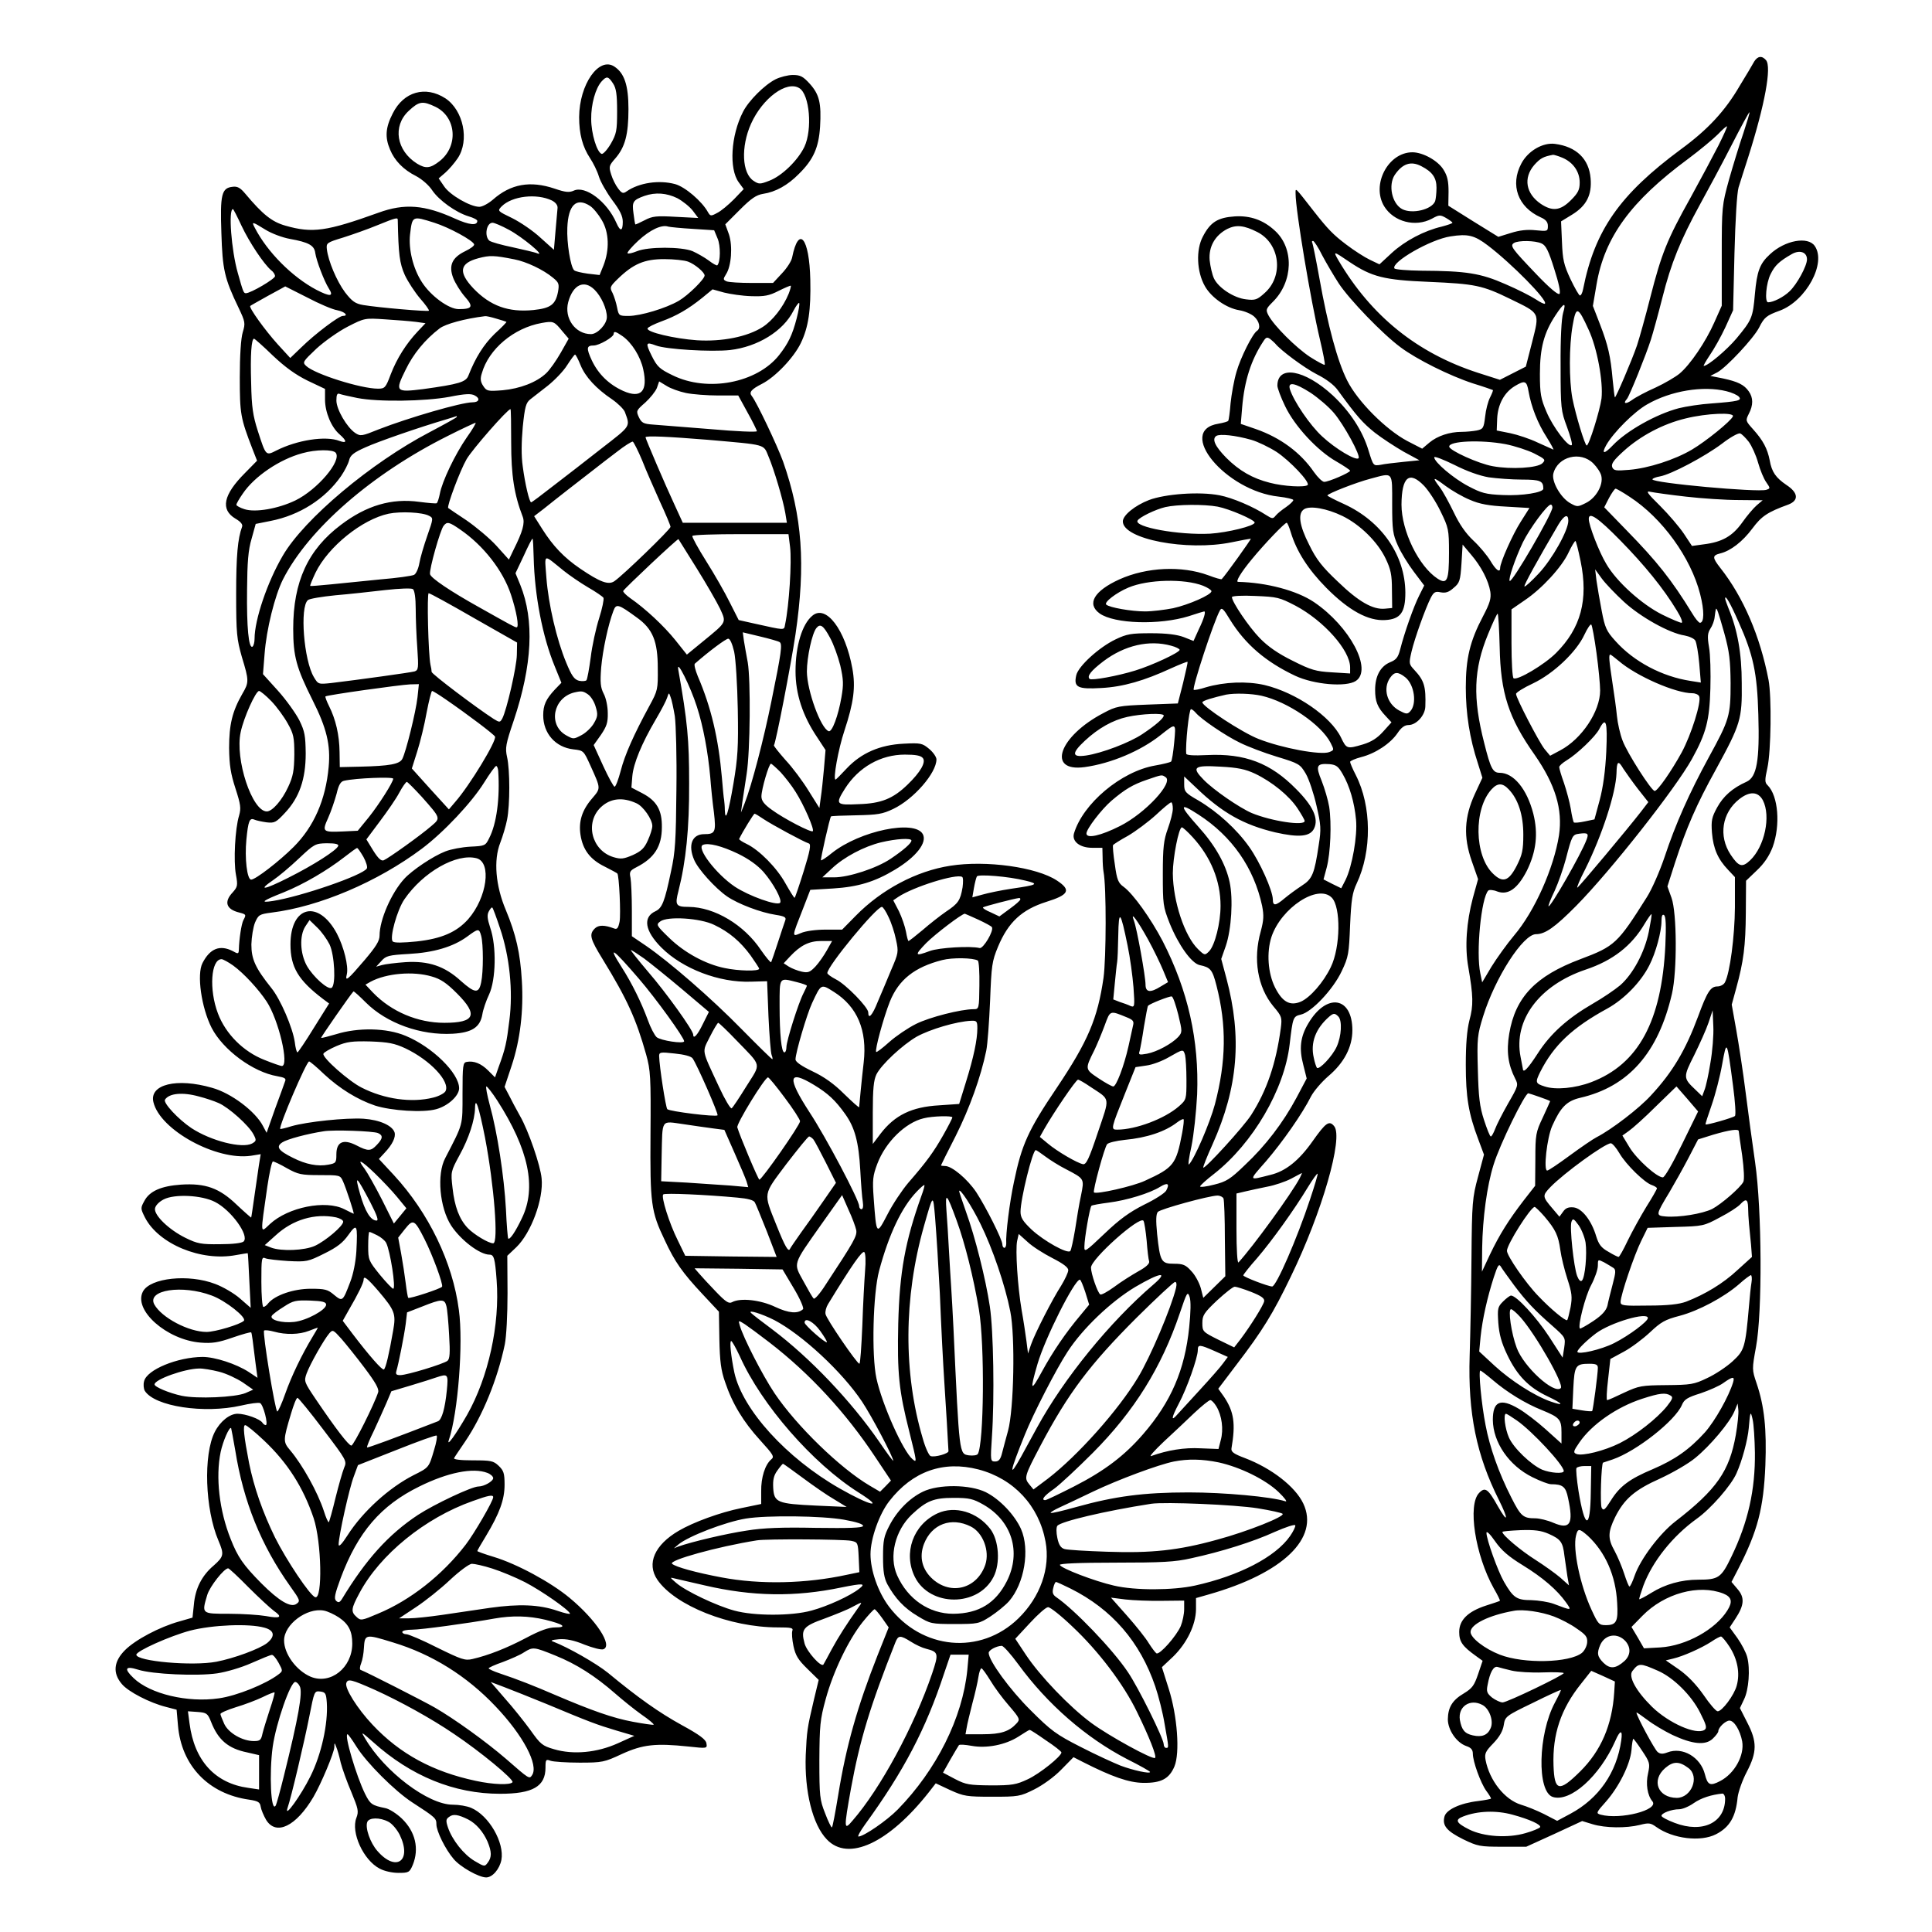 <?xml version="1.0" standalone="no"?>
<!DOCTYPE svg PUBLIC "-//W3C//DTD SVG 20010904//EN"
 "http://www.w3.org/TR/2001/REC-SVG-20010904/DTD/svg10.dtd">
<svg version="1.0" xmlns="http://www.w3.org/2000/svg"
 width="850pt" height="850pt" viewBox="0 0 850 850"
 preserveAspectRatio="xMidYMid meet">
<g transform="translate(0,850) scale(0.1,-0.1)"
fill="#000000" stroke="none">
<path d="M7717 8228 c-7 -13 -35 -60 -62 -104 -65 -112 -141 -194 -260 -281
-269 -199 -379 -356 -430 -615 -3 -16 -9 -28 -14 -28 -4 0 -23 33 -42 73 -29
62 -34 85 -37 162 l-4 91 49 30 c63 39 87 86 81 159 -7 86 -63 140 -157 152
-53 7 -119 -31 -148 -87 -50 -94 -15 -191 85 -236 23 -10 32 -21 32 -38 0 -24
-2 -24 -54 -19 -37 4 -71 0 -109 -12 l-55 -17 -110 68 -110 69 1 61 c0 47 -5
70 -22 97 -24 40 -91 77 -137 77 -107 0 -182 -143 -124 -238 42 -68 137 -93
210 -54 31 17 36 18 62 3 15 -9 28 -18 28 -21 0 -3 -21 -10 -47 -17 -77 -18
-161 -62 -220 -116 l-54 -50 -42 20 c-23 11 -70 41 -104 67 -57 43 -81 68
-140 143 -89 114 -83 108 -83 81 0 -73 67 -474 107 -641 14 -59 24 -110 21
-112 -2 -2 -32 14 -65 35 -63 42 -157 136 -182 182 -13 25 -12 29 19 60 90 89
94 237 8 314 -50 46 -107 66 -175 62 -75 -5 -108 -25 -141 -89 -31 -58 -27
-155 9 -218 28 -50 95 -97 152 -106 23 -4 52 -16 65 -28 23 -21 29 -51 13 -62
-20 -12 -73 -118 -91 -181 -11 -37 -22 -99 -26 -138 -3 -39 -8 -74 -10 -77 -2
-4 -21 -9 -43 -13 -189 -30 31 -296 265 -321 35 -4 64 -11 64 -15 0 -5 -15
-19 -32 -31 -18 -12 -39 -29 -46 -38 -11 -14 -15 -14 -40 2 -58 38 -150 77
-207 88 -89 17 -238 6 -310 -21 -62 -24 -115 -67 -115 -94 0 -78 281 -132 478
-92 43 9 82 16 85 16 4 0 -112 -162 -128 -178 -2 -2 -28 5 -59 17 -117 43
-271 36 -391 -18 -112 -51 -145 -108 -87 -150 65 -46 263 -52 392 -12 36 12
66 21 68 21 8 0 -1 -32 -23 -77 l-24 -53 -43 17 c-29 11 -75 17 -143 17 -88 0
-107 -3 -157 -27 -73 -35 -164 -118 -173 -158 -12 -53 6 -62 110 -56 96 5 189
32 308 87 38 17 70 30 72 28 1 -2 -8 -43 -20 -93 l-23 -90 -133 -5 c-126 -5
-138 -7 -194 -37 -196 -102 -252 -261 -83 -238 116 16 246 71 333 140 71 56
69 57 61 -31 -4 -43 -10 -82 -14 -85 -4 -3 -35 -11 -70 -17 -150 -26 -318
-168 -357 -299 -10 -35 26 -63 80 -63 l45 0 1 -42 c0 -24 2 -52 4 -63 13 -67
12 -380 0 -467 -26 -180 -69 -280 -205 -483 -127 -188 -155 -251 -189 -415
-19 -88 -37 -231 -34 -272 0 -10 -4 -18 -8 -18 -5 0 -9 7 -9 15 0 21 -72 164
-115 230 -39 58 -107 115 -137 115 -10 0 -18 1 -18 3 0 1 29 60 65 130 61 122
110 258 134 374 6 29 13 128 17 220 6 155 8 173 35 238 45 108 105 163 212
197 100 31 111 52 47 94 -89 59 -312 90 -469 65 -149 -23 -302 -104 -416 -220
l-60 -61 -73 0 c-41 0 -88 -6 -108 -15 -41 -17 -42 -22 10 110 l31 80 100 6
c112 7 185 30 273 83 93 56 142 119 122 156 -35 65 -277 15 -400 -83 -24 -20
-46 -34 -48 -32 -3 3 38 185 44 193 1 2 51 4 111 5 94 2 115 5 163 28 90 43
190 158 190 218 0 10 -14 31 -32 46 -30 25 -37 27 -112 23 -105 -5 -187 -41
-251 -109 -25 -27 -47 -49 -49 -49 -12 0 12 134 39 215 41 124 50 192 35 274
-31 171 -116 283 -176 232 -45 -37 -74 -133 -74 -244 0 -100 31 -196 96 -292
l36 -55 -7 -83 c-4 -45 -10 -102 -14 -127 l-6 -45 -47 75 c-25 41 -71 103
-102 136 -30 34 -53 63 -51 65 8 9 74 349 95 489 45 307 30 518 -55 760 -26
71 -116 261 -137 287 -14 17 -3 30 44 54 59 30 140 115 171 179 34 70 45 146
42 279 -4 185 -51 242 -80 98 -3 -16 -23 -47 -45 -70 l-39 -42 -93 0 c-51 0
-101 3 -111 7 -16 7 -16 10 -3 31 24 36 30 125 13 176 l-16 44 64 64 c50 50
72 65 102 70 55 8 109 38 158 88 64 63 87 116 93 207 6 104 -3 142 -45 189
-30 33 -42 39 -75 39 -21 0 -56 -9 -76 -19 -49 -25 -118 -94 -143 -143 -54
-105 -62 -251 -19 -310 l22 -30 -43 -45 c-24 -24 -57 -52 -74 -60 -27 -15 -30
-14 -40 3 -26 48 -101 112 -145 124 -71 19 -158 6 -213 -32 -15 -11 -21 -9
-37 12 -11 14 -25 42 -31 62 -11 35 -10 39 19 72 42 49 57 104 57 216 0 105
-18 158 -62 187 -68 45 -154 -78 -155 -222 0 -75 15 -131 48 -181 14 -21 32
-57 39 -81 7 -23 34 -70 59 -104 34 -45 46 -70 46 -95 0 -42 -11 -44 -28 -5
-41 94 -137 166 -188 142 -20 -9 -37 -7 -84 9 -107 36 -193 21 -272 -49 -20
-17 -46 -31 -59 -31 -40 0 -130 52 -155 90 l-24 35 29 25 c16 14 41 43 55 64
52 78 25 210 -54 263 -88 57 -184 30 -232 -66 -32 -62 -35 -105 -12 -159 20
-49 59 -89 115 -117 26 -14 56 -40 71 -63 30 -44 104 -97 160 -114 21 -6 38
-15 38 -20 0 -22 -36 -18 -98 10 -134 61 -222 68 -337 26 -228 -82 -290 -91
-409 -57 -60 17 -100 49 -178 142 -21 25 -34 32 -55 29 -48 -5 -55 -34 -49
-203 5 -161 13 -199 76 -330 29 -61 30 -67 18 -107 -8 -26 -13 -103 -13 -198
0 -161 3 -179 56 -316 l20 -51 -53 -54 c-96 -96 -109 -161 -42 -201 24 -14 33
-26 29 -36 -19 -51 -26 -127 -26 -296 0 -174 3 -198 25 -276 32 -105 32 -112
2 -163 -44 -77 -58 -135 -58 -238 1 -77 7 -113 28 -178 23 -71 25 -87 16 -119
-18 -58 -25 -201 -14 -260 9 -48 7 -54 -14 -78 -40 -42 -29 -75 29 -89 30 -8
31 -9 18 -33 -9 -17 -19 -85 -20 -129 -1 -21 -3 -21 -28 -7 -56 28 -99 11
-132 -53 -26 -50 -5 -196 40 -285 50 -97 182 -195 289 -213 33 -6 40 -10 34
-23 -3 -10 -23 -64 -44 -121 l-37 -105 -16 30 c-33 64 -140 145 -224 168 -155
45 -277 15 -258 -63 29 -123 277 -258 429 -236 l43 7 -8 -49 c-4 -26 -13 -88
-20 -138 -7 -49 -13 -91 -14 -92 0 -1 -29 24 -64 57 -76 73 -137 95 -245 88
-86 -6 -138 -28 -161 -72 -17 -31 -17 -33 3 -73 60 -116 246 -194 400 -165 28
5 52 9 52 8 1 0 4 -55 7 -121 l6 -119 -47 41 c-25 22 -74 51 -109 64 -117 45
-286 27 -318 -33 -44 -82 105 -213 253 -225 51 -4 78 0 141 22 43 15 80 25 82
23 3 -3 7 -34 20 -141 l8 -59 -39 26 c-54 35 -148 66 -203 66 -110 -1 -245
-56 -257 -107 -4 -14 -2 -33 3 -42 43 -69 261 -102 424 -65 38 9 76 14 83 11
14 -5 38 -97 25 -97 -4 0 -11 5 -14 10 -10 17 -75 40 -110 40 -34 0 -76 -33
-100 -80 -51 -100 -43 -340 16 -478 26 -61 24 -70 -21 -110 -52 -44 -81 -101
-87 -172 l-6 -57 -59 -17 c-86 -24 -192 -80 -238 -126 -50 -50 -55 -101 -14
-149 28 -34 123 -83 195 -101 l46 -12 6 -69 c15 -177 134 -302 314 -327 39 -6
47 -11 50 -31 2 -13 13 -39 24 -58 44 -71 132 -28 208 101 35 60 91 195 92
219 0 21 1 21 8 2 5 -11 14 -42 20 -70 7 -27 28 -86 47 -130 30 -73 33 -84 22
-113 -25 -64 31 -186 102 -223 20 -11 55 -19 83 -19 45 0 49 2 63 35 29 71 12
146 -48 204 -23 22 -56 43 -73 46 -59 12 -66 17 -89 63 -38 77 -93 262 -77
262 3 0 21 -25 39 -54 44 -71 169 -196 246 -246 102 -66 106 -70 106 -96 0
-30 39 -110 76 -153 29 -35 111 -81 143 -81 28 0 59 37 67 77 14 76 -55 196
-133 229 -18 8 -54 14 -81 14 -108 0 -300 145 -386 292 -19 31 -17 30 35 -16
168 -151 358 -228 559 -228 144 0 200 32 200 115 0 36 2 38 23 30 12 -4 69 -8
127 -8 100 0 109 2 186 38 92 42 148 48 292 33 83 -9 84 -9 80 14 -2 16 -29
37 -108 80 -100 55 -192 120 -325 230 -52 42 -175 112 -240 137 -15 5 -9 8 25
11 31 2 64 -4 112 -24 36 -14 74 -24 83 -20 42 16 -32 129 -149 226 -83 69
-231 149 -333 180 -40 12 -73 24 -73 26 0 2 17 32 38 66 60 100 82 160 82 226
0 50 -4 62 -26 83 -23 22 -34 24 -114 24 -56 0 -86 4 -82 10 3 6 25 38 48 72
77 113 143 275 175 428 7 35 12 130 12 225 l-1 165 40 38 c65 63 120 212 111
302 -5 57 -58 211 -95 275 -17 30 -39 72 -49 92 l-19 36 31 93 c38 114 53 243
45 374 -7 122 -26 204 -70 310 -46 108 -55 221 -25 297 11 29 25 75 30 102 13
65 13 218 0 275 -9 40 -6 57 29 160 82 245 92 442 29 598 l-21 51 36 76 c19
42 36 76 39 76 2 0 4 -37 5 -82 4 -168 39 -349 92 -478 l30 -74 -29 -30 c-39
-42 -51 -68 -51 -113 0 -80 54 -141 133 -150 45 -5 45 -6 75 -72 46 -102 46
-98 7 -144 -44 -51 -60 -101 -51 -160 10 -65 42 -108 105 -139 30 -15 55 -29
57 -31 8 -7 16 -180 10 -212 -6 -29 -11 -35 -24 -30 -42 16 -69 16 -85 0 -26
-26 -21 -45 35 -136 108 -176 147 -263 191 -419 19 -69 21 -97 19 -350 -2
-306 2 -340 63 -467 44 -95 78 -143 166 -237 l72 -77 2 -122 c2 -96 7 -136 25
-187 32 -96 81 -176 154 -256 59 -65 64 -73 49 -85 -27 -23 -45 -80 -44 -140
l0 -56 -87 -18 c-94 -19 -211 -62 -276 -100 -106 -62 -142 -144 -94 -215 78
-114 319 -210 530 -210 59 0 69 -2 64 -15 -3 -9 -1 -39 5 -67 9 -42 21 -61 61
-100 l50 -49 -21 -87 c-30 -127 -31 -138 -36 -243 -6 -160 30 -307 93 -372 94
-99 272 -16 448 207 l31 40 64 -30 c60 -27 72 -29 184 -29 115 0 123 1 185 32
38 19 88 55 119 87 l54 55 41 -21 c128 -65 202 -91 266 -92 79 -1 114 18 137
72 25 59 13 223 -25 342 l-30 95 50 47 c60 59 99 139 100 207 l0 50 56 16
c327 93 488 248 416 400 -35 74 -139 155 -257 200 -48 18 -61 27 -59 42 19
110 11 162 -33 228 l-25 35 81 107 c114 149 160 224 238 386 138 284 232 612
191 662 -22 27 -37 16 -95 -66 -59 -84 -118 -132 -185 -148 -99 -25 -98 -29
-19 61 72 84 159 208 197 284 12 23 46 63 76 89 70 59 106 129 106 202 0 149
-114 166 -194 30 -35 -58 -41 -111 -22 -182 l15 -60 -45 -85 c-59 -110 -136
-211 -228 -297 -63 -61 -81 -72 -134 -85 -34 -9 -62 -12 -62 -8 0 4 27 29 61
55 172 135 310 372 333 570 14 119 15 123 49 131 47 10 142 110 180 191 30 63
32 77 37 203 5 112 10 143 29 183 67 142 66 340 -4 477 -14 27 -25 53 -25 58
0 4 22 14 49 21 63 16 129 60 160 106 16 24 31 35 48 35 34 0 73 42 74 82 3
87 -5 114 -48 160 -24 26 -25 28 -13 80 14 60 62 193 85 238 13 25 20 29 43
24 22 -4 36 0 57 19 27 22 30 32 35 108 l5 83 37 -44 c44 -51 77 -114 85 -164
4 -29 -2 -50 -32 -107 -58 -110 -76 -186 -76 -314 0 -115 17 -224 53 -333 l20
-64 -33 -71 c-47 -102 -51 -189 -14 -295 l28 -80 -23 -83 c-28 -106 -36 -215
-20 -304 22 -128 23 -168 5 -234 -11 -44 -16 -105 -16 -196 0 -141 12 -215 55
-328 l25 -67 -26 -97 c-25 -92 -27 -113 -29 -358 -1 -143 -5 -336 -8 -430 -8
-254 30 -438 129 -635 43 -86 40 -106 -5 -27 -43 77 -56 86 -82 59 -52 -52
-18 -273 64 -420 17 -29 29 -54 27 -55 -2 -2 -30 -11 -61 -21 -80 -26 -118
-64 -118 -116 0 -43 14 -63 74 -106 l29 -21 -20 -59 c-17 -50 -26 -62 -62 -84
-51 -30 -70 -61 -71 -114 0 -47 38 -103 81 -118 21 -7 29 -16 29 -34 0 -34 34
-128 59 -163 12 -16 21 -31 21 -34 0 -2 -26 -7 -57 -11 -78 -9 -141 -38 -148
-69 -10 -39 10 -63 82 -99 64 -31 74 -33 173 -33 l105 0 123 56 123 57 46 -14
c56 -17 148 -18 208 -3 39 10 47 9 72 -9 73 -52 195 -67 263 -32 60 31 87 77
95 163 3 23 20 73 40 111 46 88 46 133 2 218 l-32 63 18 38 c21 42 28 134 14
187 -5 19 -24 56 -43 83 l-34 47 25 38 c39 59 42 93 10 130 l-27 32 30 58 c85
166 111 265 119 455 6 159 -4 259 -39 362 -20 59 -20 61 -2 160 28 151 26 601
-4 810 -12 83 -31 222 -42 310 -11 88 -30 211 -41 273 l-20 112 20 73 c32 117
41 184 42 332 l1 140 47 45 c33 31 55 64 70 103 35 96 25 225 -22 272 -13 12
-13 23 -1 77 16 74 19 311 5 386 -37 193 -111 365 -212 493 -36 46 -36 55 -1
64 46 11 99 52 142 110 40 54 67 72 158 105 47 18 44 52 -8 86 -47 32 -65 57
-74 109 -10 51 -29 87 -72 135 -34 38 -35 39 -20 69 20 38 20 71 0 99 -20 29
-48 43 -114 57 l-55 11 31 16 c40 22 158 148 183 196 23 46 33 54 91 75 116
43 207 210 154 285 -30 43 -131 25 -197 -37 -45 -41 -57 -75 -66 -174 -9 -104
-13 -114 -81 -196 -43 -51 -126 -121 -144 -121 -3 0 9 21 27 48 18 26 49 81
68 122 l34 75 6 250 c4 151 11 266 18 290 7 22 26 83 43 135 73 230 103 395
78 425 -18 21 -37 19 -53 -7z m-5020 -95 c14 -21 18 -48 18 -123 0 -86 -3 -99
-28 -143 -16 -27 -34 -46 -40 -44 -21 7 -46 90 -46 153 -1 65 19 136 46 166
22 24 29 23 50 -9z m820 -21 c45 -28 58 -181 22 -258 -29 -60 -99 -128 -154
-149 -41 -16 -46 -16 -69 -1 -52 33 -57 150 -12 251 51 114 158 192 213 157z
m-1601 -82 c92 -45 102 -173 18 -239 -41 -32 -61 -34 -99 -11 -91 57 -109 165
-37 232 46 43 61 45 118 18z m5754 -116 c-17 -49 -45 -141 -63 -204 -31 -113
-32 -119 -32 -335 l0 -220 -33 -74 c-37 -84 -106 -186 -153 -225 -17 -14 -64
-42 -105 -61 -41 -18 -88 -43 -104 -55 -28 -20 -41 -16 -22 5 11 13 84 194
105 260 9 28 32 111 51 186 38 151 79 252 165 409 32 58 94 173 137 257 43 84
79 151 81 149 2 -1 -11 -43 -27 -92z m-110 -55 c-23 -45 -78 -148 -122 -228
-104 -186 -128 -247 -177 -438 -22 -87 -49 -183 -59 -213 -23 -67 -94 -232
-97 -228 -2 2 -6 37 -10 78 -9 102 -20 151 -56 244 l-31 80 16 94 c35 208 151
367 403 553 51 38 110 87 131 108 20 21 38 37 40 35 2 -1 -15 -39 -38 -85z
m-686 -53 c47 -20 76 -61 76 -109 0 -32 -7 -46 -39 -78 -46 -46 -81 -50 -132
-16 -66 45 -78 114 -29 171 27 30 40 37 83 45 4 0 22 -5 41 -13z m-621 -37
c49 -25 67 -51 67 -95 0 -23 -3 -50 -6 -59 -14 -37 -101 -58 -145 -35 -45 24
-62 105 -33 150 34 50 71 63 117 39z m-3273 -141 c24 -13 54 -37 68 -55 l24
-32 -98 5 c-87 5 -104 3 -138 -15 -22 -11 -40 -20 -41 -18 -1 1 -5 23 -8 49
-7 50 -2 58 48 76 49 17 98 13 145 -10z m-552 -10 c17 -9 26 -21 25 -33 -1
-11 -5 -57 -9 -102 l-7 -82 -59 53 c-32 30 -88 68 -124 86 -66 32 -66 32 -47
52 46 46 154 58 221 26z m168 -24 c14 -9 37 -37 52 -63 32 -54 34 -130 7 -199
l-17 -42 -52 6 c-28 4 -55 10 -60 15 -16 15 -33 121 -30 187 4 101 40 135 100
96z m-1533 -88 c35 -74 98 -168 130 -195 10 -7 17 -19 17 -26 0 -12 -107 -75
-128 -75 -10 0 -12 4 -36 90 -28 98 -42 280 -21 280 2 0 19 -33 38 -74z m687
27 c3 -153 8 -191 31 -243 14 -30 45 -77 68 -104 23 -26 40 -50 38 -53 -5 -5
-224 14 -289 25 -35 6 -49 16 -80 56 -37 50 -74 138 -80 190 -3 27 0 29 72 51
41 13 109 37 150 54 81 33 90 35 90 24z m161 -13 c66 -21 170 -78 175 -95 2
-6 -16 -19 -39 -30 -58 -28 -74 -63 -53 -118 9 -23 32 -60 51 -82 39 -44 34
-55 -27 -55 -44 0 -124 59 -162 119 -39 60 -59 145 -52 209 10 83 9 83 107 52z
m-744 -30 c27 -17 75 -35 108 -41 84 -15 108 -29 112 -62 5 -34 39 -123 59
-155 24 -37 8 -39 -54 -7 -106 56 -216 166 -271 273 -15 28 -12 28 46 -8z
m1072 -1 c57 -30 163 -118 126 -104 -11 5 -60 16 -109 27 -49 10 -95 23 -103
29 -23 20 -13 79 14 79 8 0 41 -14 72 -31z m810 4 l93 -6 15 -36 c14 -32 13
-104 -1 -118 -2 -3 -20 7 -38 21 -19 14 -51 32 -71 41 -49 20 -195 20 -244 0
-20 -8 -39 -13 -42 -9 -3 3 18 28 47 55 52 48 103 72 132 62 8 -2 57 -7 109
-10z m2483 -14 c100 -51 117 -194 31 -269 -32 -29 -41 -32 -81 -27 -53 6 -121
50 -141 92 -8 17 -16 53 -19 80 -5 60 24 110 78 138 39 19 73 16 132 -14z
m1014 -59 c104 -79 265 -242 251 -256 -2 -3 -21 6 -40 19 -20 13 -80 44 -134
67 -109 48 -172 58 -370 59 -61 1 -114 5 -118 10 -16 27 159 128 247 141 76
12 105 5 164 -40z m-729 -43 c18 -34 51 -90 73 -124 46 -70 192 -222 272 -281
71 -53 215 -125 319 -159 46 -14 85 -28 87 -29 2 -1 -4 -16 -12 -32 -9 -17
-19 -55 -22 -85 -6 -51 -9 -55 -37 -61 -16 -3 -46 -6 -66 -6 -54 0 -107 -18
-142 -47 l-32 -27 -66 34 c-94 50 -218 174 -264 266 -43 85 -85 242 -122 449
-15 83 -29 153 -32 158 -2 4 -1 7 4 7 4 0 23 -28 40 -63z m965 52 c19 -8 31
-32 56 -112 20 -62 29 -104 23 -110 -6 -6 -46 28 -103 88 -107 112 -116 124
-97 136 19 12 93 11 121 -2z m1168 -70 c0 -29 -44 -110 -77 -141 -26 -25 -71
-48 -94 -48 -16 0 -9 85 11 124 19 39 39 57 93 88 35 20 67 9 67 -23z m-2012
-12 c97 -65 151 -79 347 -87 206 -9 236 -15 361 -76 131 -64 128 -57 95 -188
l-28 -109 -57 -29 -57 -29 -97 31 c-268 87 -469 250 -613 494 -25 43 -23 42
49 -7z m-3675 12 c52 -10 127 -45 170 -81 26 -21 28 -28 22 -62 -11 -56 -32
-72 -108 -80 -110 -11 -190 18 -264 95 -68 72 -61 111 22 133 50 13 67 13 158
-5z m764 -10 c30 -11 73 -47 73 -61 0 -16 -72 -87 -113 -111 -56 -33 -169 -67
-222 -67 -41 0 -43 1 -50 37 -4 21 -13 49 -20 64 -13 24 -12 28 23 62 68 66
117 87 204 87 42 0 89 -5 105 -11z m-411 -124 c30 -30 54 -84 54 -120 0 -31
-41 -75 -70 -75 -69 0 -119 70 -100 141 21 77 70 100 116 54z m854 -17 c-24
-59 -71 -119 -115 -147 -67 -43 -179 -65 -289 -58 -99 7 -222 36 -217 52 2 6
29 19 61 31 66 24 118 54 180 104 l45 37 50 -14 c28 -7 82 -15 120 -16 58 -2
79 2 120 23 28 14 52 24 54 23 2 -1 -2 -17 -9 -35z m-2118 -17 c53 -28 112
-53 132 -56 34 -7 51 -25 24 -25 -17 0 -122 -79 -182 -138 l-49 -47 -55 60
c-56 62 -128 162 -121 169 2 2 38 22 79 45 41 22 75 41 75 41 0 0 44 -22 97
-49z m2153 -92 c-19 -73 -37 -110 -77 -161 -97 -123 -315 -165 -469 -89 -58
28 -68 38 -92 86 -28 57 -26 62 19 45 44 -17 243 -29 326 -20 121 14 234 83
279 173 11 21 23 37 25 34 3 -3 -2 -33 -11 -68z m3372 24 c-7 -24 -12 -112
-11 -233 0 -188 2 -198 28 -268 15 -41 25 -77 21 -80 -13 -13 -83 79 -111 146
-25 58 -29 80 -29 167 0 114 18 181 68 257 38 58 49 61 34 11z m112 -73 c38
-81 65 -230 57 -303 -7 -53 -55 -207 -65 -207 -8 0 -48 132 -63 207 -15 79
-15 232 1 321 15 87 23 85 70 -18z m-4805 48 c22 -6 42 -13 44 -14 2 -1 -21
-25 -52 -53 -48 -47 -84 -104 -115 -183 -11 -29 -41 -38 -200 -60 -120 -15
-124 -11 -77 84 34 71 86 134 150 183 26 20 111 43 200 54 5 1 27 -4 50 -11z
m-355 -14 l43 -6 -34 -36 c-51 -54 -92 -119 -119 -189 -22 -59 -26 -63 -56
-63 -75 0 -278 64 -316 100 -17 16 -15 19 45 76 35 32 97 76 138 97 74 38 75
38 165 32 49 -3 110 -8 134 -11z m644 -40 l29 -34 -35 -62 c-20 -35 -48 -75
-64 -90 -42 -40 -115 -68 -192 -75 -65 -5 -70 -4 -85 19 -12 18 -14 32 -6 56
30 106 140 199 263 221 51 9 55 8 90 -35z m266 -23 c41 -29 79 -90 91 -146 21
-96 -9 -130 -88 -95 -62 28 -109 73 -138 134 -25 54 -24 66 8 66 24 0 88 37
88 51 0 13 9 11 39 -10z m2871 -32 c25 -31 128 -107 182 -135 42 -21 77 -47
94 -71 85 -117 110 -144 162 -186 32 -25 89 -62 127 -84 l70 -38 -70 -7 c-38
-4 -84 -9 -101 -13 -32 -5 -32 -5 -53 63 -26 87 -82 172 -158 243 -124 114
-243 134 -243 42 0 -10 15 -51 34 -90 42 -88 142 -196 225 -243 33 -19 61 -38
61 -41 0 -8 -94 -49 -114 -49 -8 0 -28 19 -45 43 -59 86 -147 151 -255 189
l-67 23 6 73 c10 117 39 208 93 290 12 19 17 20 31 10 9 -7 18 -16 21 -19z
m-4410 -53 c55 -52 101 -85 154 -111 l76 -36 0 -47 c0 -56 28 -122 64 -153 33
-29 33 -41 0 -29 -61 24 -187 4 -278 -42 -47 -24 -46 -24 -82 87 -21 66 -27
103 -29 210 -4 124 1 195 13 195 2 0 40 -33 82 -74z m1354 -42 c21 -52 69
-104 139 -151 26 -18 51 -43 56 -55 24 -66 29 -59 -100 -159 -66 -52 -163
-127 -214 -166 -51 -40 -95 -73 -98 -73 -8 0 -27 81 -37 157 -7 48 -6 107 0
175 9 88 14 106 33 121 12 9 47 37 77 60 30 24 69 64 85 90 17 26 32 47 35 47
3 0 14 -21 24 -46z m464 -123 c29 -6 93 -11 142 -11 l88 0 41 -75 c23 -41 41
-78 41 -82 0 -5 -92 -1 -204 9 -113 9 -226 18 -253 20 -41 3 -50 7 -62 32 -13
28 -12 30 28 65 22 20 45 49 51 64 l10 29 33 -20 c17 -11 56 -25 85 -31z
m3707 7 c12 -68 40 -140 80 -202 20 -32 33 -57 29 -54 -5 2 -36 16 -69 31 -33
16 -87 34 -120 41 l-60 12 2 53 c3 62 31 114 77 142 45 27 53 24 61 -23z
m-959 -6 c33 -22 79 -61 102 -88 44 -51 120 -190 109 -200 -12 -12 -102 42
-159 95 -55 50 -127 157 -143 209 -10 34 22 28 91 -16z m1829 7 c25 -6 49 -17
56 -25 13 -16 -3 -20 -121 -29 -47 -3 -112 -13 -144 -21 -99 -26 -229 -99
-290 -163 -38 -40 -52 -40 -29 1 32 56 123 147 180 179 104 60 247 83 348 58z
m-6023 -30 c92 -18 296 -15 405 5 70 14 96 15 112 6 25 -13 19 -30 -10 -30
-49 0 -282 -68 -413 -119 -74 -30 -80 -31 -103 -16 -37 25 -83 104 -83 143 0
26 4 33 14 29 8 -3 43 -11 78 -18z m677 -196 c0 -144 13 -229 51 -327 10 -27
0 -64 -40 -144 l-21 -44 -55 61 c-30 33 -90 83 -132 112 -42 28 -78 52 -80 54
-7 7 52 165 81 215 25 43 180 220 193 220 2 0 3 -66 3 -147z m5375 115 c-9
-21 -119 -110 -180 -146 -76 -45 -192 -82 -275 -89 -60 -5 -69 -4 -76 12 -5
15 7 31 51 71 73 66 172 119 272 143 93 23 216 28 208 9z m-5614 -2 c0 -3 -53
-32 -119 -67 -257 -134 -553 -382 -647 -544 -68 -116 -124 -282 -124 -365 0
-16 -4 -31 -9 -35 -17 -10 -26 86 -24 250 1 122 5 175 20 225 l18 65 65 13
c128 25 241 97 311 198 15 22 31 53 35 69 5 22 20 34 72 57 55 25 233 87 362
125 19 6 36 11 38 12 1 1 2 -1 2 -3z m44 -90 c-52 -75 -109 -194 -119 -249 -4
-20 -10 -39 -14 -41 -3 -2 -37 1 -76 6 -122 17 -233 -16 -345 -101 -145 -109
-210 -250 -210 -457 0 -122 14 -172 85 -314 62 -123 80 -197 71 -294 -13 -145
-65 -263 -154 -352 -63 -63 -168 -144 -187 -144 -18 0 -29 94 -21 176 8 82 14
97 35 88 9 -4 33 -9 54 -12 35 -4 42 0 81 42 63 67 91 148 91 261 -1 78 -4 97
-28 146 -16 31 -58 90 -94 130 l-66 73 7 88 c8 109 45 257 81 329 113 222 391
464 725 631 63 32 118 57 122 58 4 0 -13 -29 -38 -64z m5640 -20 c13 -18 32
-59 41 -92 9 -32 25 -71 36 -86 18 -26 18 -27 0 -33 -38 -12 -501 30 -501 46
0 4 15 10 33 13 50 9 197 87 273 144 36 28 72 48 80 45 7 -2 24 -19 38 -37z
m-2189 9 c28 -8 78 -32 111 -53 59 -39 149 -134 137 -146 -12 -11 -105 -6
-166 10 -76 19 -135 53 -192 110 -49 50 -64 82 -44 96 16 10 83 3 154 -17z
m-2390 0 c260 -23 243 -18 266 -73 24 -56 64 -190 74 -249 l7 -43 -229 0 -229
0 -38 83 c-38 81 -126 287 -126 293 0 8 102 3 275 -11z m-290 -90 c17 -44 53
-125 78 -181 26 -56 47 -106 47 -112 0 -11 -210 -214 -247 -239 -26 -18 -63
-4 -150 55 -72 49 -120 100 -167 174 l-36 57 43 33 c52 42 169 133 221 173 21
17 66 51 100 77 33 26 65 46 70 45 4 -2 23 -39 41 -82z m3798 71 c41 -8 99
-27 127 -41 49 -25 51 -28 36 -43 -21 -21 -138 -28 -219 -13 -62 11 -190 69
-191 86 -2 25 139 31 247 11z m-5146 -38 c28 -35 -81 -163 -178 -210 -75 -36
-176 -54 -224 -38 -19 6 -35 15 -35 19 0 5 12 26 28 49 51 76 162 151 262 178
60 17 135 17 147 2z m5073 -108 c36 -5 102 -10 146 -10 81 0 94 -6 94 -40 0
-17 -93 -32 -177 -28 -77 3 -96 9 -153 39 -65 34 -150 106 -150 127 0 6 39 -9
88 -33 55 -28 111 -48 152 -55z m460 61 c16 -16 32 -40 35 -54 10 -40 -23 -98
-68 -120 -36 -18 -38 -18 -70 0 -42 25 -81 95 -73 129 19 76 120 101 176 45z
m-885 -178 c0 -115 3 -134 25 -183 13 -30 45 -82 70 -115 l46 -61 -22 -44
c-24 -47 -65 -163 -84 -238 -9 -34 -17 -45 -45 -56 -42 -18 -65 -61 -65 -121
0 -51 10 -77 47 -116 l25 -27 -37 -41 c-26 -29 -52 -45 -88 -56 -71 -21 -73
-20 -97 30 -45 93 -198 198 -336 231 -78 18 -177 14 -259 -10 -27 -9 -51 -13
-53 -11 -8 8 88 301 115 349 8 15 15 9 45 -41 67 -108 157 -185 286 -246 83
-39 224 -51 267 -23 75 49 -26 240 -184 347 -76 51 -208 86 -334 89 -12 0 12
41 61 100 55 67 144 160 153 160 3 0 11 -19 18 -42 25 -83 76 -163 156 -244
99 -100 185 -147 260 -142 67 4 88 34 88 121 -1 164 -104 313 -269 389 -40 18
-73 35 -74 38 0 8 128 58 190 74 101 27 95 34 95 -111z m140 80 c20 -21 53
-71 73 -113 35 -72 37 -79 37 -182 0 -122 -8 -141 -50 -114 -83 54 -159 210
-159 326 1 122 34 150 99 83z m202 -62 c43 -19 84 -26 160 -30 l102 -6 -38
-60 c-36 -56 -91 -180 -91 -204 0 -23 -19 -9 -43 32 -14 23 -47 63 -75 89 -33
31 -61 71 -86 124 -21 43 -48 93 -62 111 -35 46 -30 47 26 5 27 -20 75 -48
107 -61z m703 13 c143 -93 269 -267 310 -428 19 -74 18 -126 -1 -126 -5 0 -21
19 -35 43 -89 145 -154 227 -287 363 l-99 102 21 41 c12 22 25 41 29 41 4 0
32 -16 62 -36z m247 1 c70 -8 175 -15 233 -15 l105 -1 -26 -22 c-14 -12 -43
-46 -64 -76 -43 -60 -88 -86 -170 -96 l-51 -7 -35 53 c-20 30 -67 85 -105 123
-58 57 -65 68 -42 62 14 -3 84 -13 155 -21z m-2060 -44 c52 -10 163 -58 163
-70 0 -15 -119 -44 -196 -49 -137 -7 -337 29 -319 58 9 15 79 49 122 59 52 12
170 13 230 2z m1473 -4 c0 -26 -178 -333 -188 -323 -7 7 24 98 58 170 29 59
107 166 123 166 4 0 7 -6 7 -13z m-924 -37 c78 -38 155 -114 190 -187 23 -48
28 -72 28 -138 l1 -80 -32 -3 c-53 -5 -116 31 -207 119 -69 65 -95 98 -126
162 -44 86 -51 139 -22 157 26 16 100 3 168 -30z m-4019 1 c20 -10 20 -11 -7
-88 -15 -43 -31 -97 -35 -121 -4 -23 -14 -46 -23 -51 -10 -5 -75 -14 -147 -20
-71 -7 -170 -17 -219 -22 -49 -5 -90 -8 -91 -7 -2 2 9 28 23 58 56 115 205
235 322 260 54 11 149 6 177 -9z m5013 -22 c0 -43 -71 -169 -130 -232 -32 -34
-60 -60 -63 -57 -4 4 59 118 150 273 25 41 43 48 43 16z m229 -87 c106 -108
190 -211 249 -309 18 -29 27 -53 20 -53 -6 0 -45 16 -85 36 -90 45 -201 145
-246 223 -32 53 -77 170 -77 198 0 33 41 5 139 -95z m-5104 48 c102 -70 188
-180 223 -286 24 -72 37 -144 25 -144 -8 0 -24 9 -168 90 -122 68 -210 127
-213 144 -4 21 45 195 60 213 15 19 24 17 73 -17z m1451 -76 c8 -65 -4 -258
-22 -342 -5 -26 3 -26 -137 5 l-67 15 -39 77 c-21 43 -68 125 -104 182 -36 57
-63 107 -61 111 3 5 99 8 214 8 l209 0 7 -56z m-411 -94 c43 -69 89 -149 103
-178 28 -62 31 -57 -74 -143 l-72 -59 -51 64 c-50 62 -131 138 -199 185 -18
13 -32 27 -30 31 4 10 240 232 243 228 1 -2 37 -59 80 -128z m3889 31 c35
-170 1 -295 -108 -404 -51 -51 -170 -122 -187 -111 -5 3 -9 72 -9 154 l0 149
58 40 c76 51 164 147 193 210 13 28 27 50 30 51 3 0 13 -40 23 -89z m-4474
-42 c25 -20 73 -53 107 -73 35 -20 65 -41 68 -46 3 -6 -5 -46 -19 -90 -14 -44
-31 -121 -37 -172 -7 -51 -15 -97 -19 -101 -4 -4 -19 -5 -33 -2 -21 6 -32 22
-56 80 -42 101 -78 256 -87 373 -8 110 -17 106 76 31z m4665 -137 c73 -67 200
-138 267 -148 21 -4 43 -14 47 -23 5 -9 13 -54 17 -100 l7 -84 -44 7 c-126 19
-251 85 -332 176 -39 43 -46 58 -60 132 -9 46 -19 106 -23 133 l-6 50 29 -40
c16 -22 60 -68 98 -103z m-1852 71 c20 -8 37 -19 37 -24 0 -16 -101 -60 -169
-75 -36 -7 -92 -14 -123 -14 -60 0 -157 17 -171 30 -11 10 45 53 98 75 85 36
246 40 328 8z m-3464 -101 c0 -42 3 -120 7 -173 6 -89 5 -97 -12 -103 -18 -5
-249 -37 -366 -51 -57 -6 -58 -6 -77 26 -44 73 -63 309 -26 339 7 6 61 15 121
21 60 5 159 16 219 23 64 7 115 9 122 4 7 -6 12 -39 12 -86z m256 -41 l190
-108 -1 -54 c-1 -54 -45 -244 -64 -280 -10 -18 -12 -18 -38 -2 -76 49 -272
197 -273 207 0 6 -2 20 -5 31 -10 49 -16 315 -8 315 6 0 95 -49 199 -109z
m3615 54 c124 -66 240 -196 240 -271 l0 -27 -80 5 c-70 4 -92 10 -173 51 -63
31 -108 62 -144 99 -48 49 -123 160 -123 181 0 5 44 8 103 5 96 -4 106 -6 177
-43z m1949 -71 c65 -145 82 -225 87 -409 6 -202 -7 -273 -51 -294 -63 -28
-103 -64 -130 -113 -24 -44 -27 -58 -23 -112 6 -70 26 -116 71 -163 l30 -32 0
-133 c-1 -128 -22 -289 -44 -330 -5 -10 -20 -18 -33 -18 -30 0 -45 -23 -85
-132 -55 -148 -112 -245 -208 -348 -52 -57 -172 -149 -238 -183 -16 -8 -70
-45 -119 -81 -49 -36 -93 -66 -99 -66 -17 0 -1 144 22 196 37 83 64 110 123
124 213 49 344 198 404 458 23 99 22 356 -2 422 l-18 50 33 103 c51 156 94
256 181 413 108 198 115 220 113 379 0 131 -19 235 -58 328 -8 20 -15 40 -15
44 0 18 22 -19 59 -103z m-4847 19 c70 -50 92 -104 92 -223 1 -93 0 -98 -37
-166 -69 -127 -108 -215 -126 -285 -10 -38 -22 -70 -27 -70 -4 -1 -27 41 -50
91 l-42 92 32 45 c25 37 31 54 30 96 0 29 -8 67 -18 85 -14 28 -16 48 -11 115
7 78 31 190 54 250 12 32 21 30 103 -30z m4784 -68 c23 -83 27 -121 28 -220 0
-144 -5 -161 -96 -327 -85 -156 -146 -292 -195 -440 -21 -62 -56 -142 -78
-176 -128 -203 -140 -215 -292 -272 -197 -74 -286 -167 -313 -328 -13 -78 -5
-136 26 -197 15 -29 14 -32 -31 -110 -25 -44 -51 -95 -57 -112 -7 -18 -15 -33
-19 -33 -4 0 -17 33 -30 73 -19 58 -24 101 -27 220 -4 139 -2 154 23 235 53
171 176 362 233 362 40 0 83 30 177 125 151 153 437 516 509 646 63 114 77
170 81 309 2 69 0 151 -6 183 -8 47 -6 62 6 81 9 13 18 37 19 53 2 15 4 30 5
32 3 12 11 -12 37 -104z m-988 -61 c4 -204 39 -312 154 -475 91 -131 124 -240
107 -354 -23 -145 -107 -334 -197 -440 -32 -38 -77 -101 -100 -138 l-41 -69
-8 39 c-20 92 4 334 35 365 4 4 22 3 39 -4 48 -18 90 12 131 92 41 84 50 162
28 250 -28 109 -87 180 -148 180 -30 0 -40 19 -68 131 -51 199 -47 324 17 479
20 49 39 90 42 90 3 0 7 -66 9 -146z m426 -27 c9 -65 16 -140 16 -165 0 -92
-81 -213 -175 -263 l-45 -24 -25 30 c-25 32 -125 224 -125 242 0 6 33 27 74
46 91 43 192 139 227 215 13 28 27 48 30 44 4 -4 14 -60 23 -125z m-3372 67
c15 -27 35 -82 45 -122 14 -62 15 -83 5 -140 -14 -81 -41 -154 -56 -149 -35
12 -95 178 -96 262 0 64 23 169 42 192 17 21 31 11 60 -43z m-222 -19 c13 -8
8 -45 -36 -260 -33 -164 -86 -368 -118 -450 l-16 -40 6 45 c4 25 12 81 19 125
16 103 18 412 5 490 -6 33 -14 76 -17 96 l-5 37 75 -18 c42 -10 81 -21 87 -25z
m-200 -42 c7 -32 14 -146 16 -253 3 -167 0 -214 -19 -327 -22 -129 -36 -174
-38 -117 0 16 -2 36 -3 44 -2 8 -6 53 -10 100 -15 171 -47 308 -106 445 -11
27 -17 51 -13 55 65 57 137 110 147 110 8 0 18 -23 26 -57z m1923 26 c20 -5
37 -14 37 -18 0 -12 -123 -69 -195 -91 -77 -24 -193 -45 -201 -37 -13 12 6 36
61 78 93 70 201 95 298 68z m1969 -67 c78 -67 250 -142 324 -142 13 0 27 -6
30 -14 10 -25 -35 -168 -77 -246 -45 -82 -106 -170 -119 -170 -14 0 -121 167
-141 221 -11 28 -22 77 -25 108 -3 31 -12 98 -20 148 -15 99 -17 123 -9 123 2
0 19 -13 37 -28z m-4056 -201 c28 -86 49 -200 59 -311 3 -41 10 -111 16 -154
10 -87 6 -96 -43 -96 -53 0 -72 -48 -44 -113 17 -41 93 -125 145 -161 48 -33
148 -71 214 -81 39 -6 47 -11 42 -24 -3 -9 -18 -52 -32 -96 -14 -44 -28 -83
-30 -88 -2 -4 -22 20 -45 53 -74 111 -204 189 -318 190 -57 0 -61 8 -45 70 33
130 48 275 47 475 0 190 -7 269 -48 500 -8 49 54 -76 82 -164z m3117 129 c40
-32 52 -118 21 -150 -12 -13 -18 -12 -48 4 -54 29 -73 97 -40 144 19 27 34 28
67 2z m-4346 -87 c-7 -64 -51 -242 -67 -272 -12 -23 -56 -31 -185 -34 l-90 -2
-1 67 c-1 75 -17 143 -46 201 -11 22 -18 41 -16 43 6 6 327 51 372 53 l39 1
-6 -57z m-643 -18 c24 -25 56 -69 72 -98 26 -46 29 -62 29 -137 -1 -70 -5 -95
-27 -142 -27 -59 -70 -108 -94 -108 -65 0 -141 230 -115 349 13 63 66 181 81
181 5 0 30 -20 54 -45z m767 8 c96 -66 214 -155 217 -164 7 -19 -111 -214
-175 -287 l-28 -33 -82 90 -81 90 24 76 c13 41 32 118 41 170 10 52 21 95 24
95 4 0 31 -17 60 -37z m626 22 c13 -9 28 -33 34 -55 10 -33 9 -43 -8 -72 -10
-18 -35 -42 -54 -52 -36 -19 -36 -19 -70 0 -78 46 -55 163 36 187 34 8 40 7
62 -8z m382 -96 c5 -36 9 -178 7 -324 -2 -222 -5 -275 -24 -360 -28 -134 -39
-160 -68 -174 -57 -26 -47 -87 26 -160 93 -93 254 -155 394 -150 l71 2 6 -154
c4 -85 10 -162 14 -171 4 -10 5 -18 3 -18 -3 0 -63 59 -134 131 -136 139 -320
298 -422 368 l-62 42 0 113 c0 62 -3 127 -6 144 -6 27 -2 32 27 47 78 40 111
91 111 176 1 75 -23 116 -86 149 l-48 25 4 50 c5 56 41 144 104 251 23 39 45
81 49 94 8 24 8 24 15 4 5 -11 13 -50 19 -85z m2581 90 c115 -26 263 -127 304
-207 16 -32 16 -32 -6 -41 -38 -14 -207 17 -311 58 -72 28 -247 143 -247 161
0 7 47 21 105 34 38 7 110 5 155 -5z m-289 -75 c22 -27 132 -102 195 -132 32
-16 105 -44 161 -61 99 -30 103 -33 128 -75 14 -24 35 -87 47 -140 20 -86 21
-104 10 -173 -19 -128 -28 -150 -75 -180 -23 -15 -57 -40 -75 -55 -40 -34 -52
-35 -52 -5 -1 40 -57 165 -104 231 -55 78 -139 154 -223 204 -58 33 -63 39
-63 71 l0 35 53 -50 c114 -110 209 -163 347 -196 106 -24 155 -19 172 18 20
43 -5 98 -80 173 -112 114 -225 157 -391 149 -60 -3 -91 -1 -92 6 -4 39 12
196 21 196 4 0 13 -7 21 -16z m-141 -12 c0 -12 -36 -43 -93 -81 -56 -38 -180
-85 -249 -95 -63 -9 -64 10 -5 65 59 55 123 91 187 105 64 14 160 18 160 6z
m1947 -159 c-4 -84 -14 -157 -29 -213 l-23 -85 -43 -9 c-23 -5 -45 -7 -48 -4
-2 3 -9 30 -13 59 -5 30 -19 81 -30 114 -12 33 -21 64 -21 70 0 6 15 19 33 30
45 27 126 104 143 137 30 58 37 34 31 -99z m-3007 -28 c15 -18 -10 -62 -67
-117 -64 -62 -116 -83 -215 -86 -101 -5 -104 -1 -60 69 60 94 157 149 263 149
47 0 70 -4 79 -15z m3147 -137 l45 -57 -33 -43 c-59 -76 -269 -327 -279 -333
-5 -3 10 34 35 82 74 149 134 334 137 421 1 54 8 58 30 20 12 -18 41 -59 65
-90z m-3773 75 c19 -21 50 -60 67 -88 35 -55 83 -164 75 -172 -7 -7 -127 55
-180 94 -34 24 -46 40 -46 59 0 31 33 144 42 144 3 0 22 -17 42 -37z m2473 -8
c31 -53 52 -126 59 -201 7 -71 -17 -206 -46 -265 l-19 -37 -39 19 -39 20 14
52 c17 65 22 195 11 267 -5 30 -20 81 -33 114 -28 68 -23 78 35 74 29 -3 38
-10 57 -43z m-3715 13 c8 -119 -7 -233 -40 -296 -16 -33 -19 -34 -83 -37 -36
-2 -85 -11 -110 -21 -54 -21 -145 -82 -180 -120 -57 -62 -109 -181 -109 -250
0 -24 -16 -49 -65 -107 -76 -89 -88 -99 -79 -63 8 35 -13 120 -44 179 -81 151
-204 122 -204 -48 0 -100 34 -157 143 -240 l27 -20 -67 -107 c-36 -59 -69
-107 -72 -108 -4 0 -9 20 -12 45 -9 63 -63 189 -103 238 -71 89 -88 127 -88
192 1 33 8 76 16 96 15 34 19 37 73 44 210 26 466 135 661 281 96 72 220 204
274 291 25 40 48 72 53 73 4 0 8 -10 9 -22z m3330 -12 c75 -36 150 -97 187
-153 17 -26 31 -50 31 -55 0 -23 -146 -1 -233 35 -55 24 -167 101 -211 146
-55 56 -44 65 74 58 76 -4 109 -11 152 -31z m-394 -15 c37 -23 -89 -159 -200
-215 -85 -43 -148 -57 -148 -33 0 20 66 106 110 144 60 51 94 71 155 92 70 24
66 23 83 12z m-3398 -7 c0 -15 -63 -114 -107 -169 l-49 -60 -63 -3 c-92 -4
-95 -2 -67 60 13 29 29 77 37 106 9 39 18 54 33 57 53 12 216 18 216 9z m126
-80 c84 -95 83 -93 42 -128 -47 -41 -190 -143 -210 -151 -11 -4 -24 8 -46 43
l-30 49 59 79 c33 44 72 100 86 127 14 26 29 47 33 47 3 0 33 -30 66 -66z
m4782 33 c42 -44 64 -113 64 -199 0 -69 -5 -89 -29 -137 -35 -68 -61 -77 -104
-35 -83 79 -86 286 -6 372 26 28 48 28 75 -1z m1118 -48 c36 -70 8 -203 -56
-264 -35 -33 -50 -29 -86 25 -54 82 -38 184 38 244 46 36 83 34 104 -5z
m-4956 -13 c30 -13 70 -71 70 -100 0 -12 -9 -40 -20 -64 -15 -34 -29 -47 -66
-64 -40 -17 -52 -19 -85 -9 -96 29 -127 152 -55 220 42 39 95 45 156 17z
m2360 -24 c0 -16 -10 -55 -22 -88 -18 -50 -22 -81 -22 -199 0 -134 1 -143 30
-217 39 -96 96 -176 132 -184 48 -10 56 -20 74 -90 45 -175 43 -333 -7 -523
-22 -82 -90 -240 -114 -264 -5 -5 0 31 11 80 10 49 21 150 25 228 9 238 -40
457 -152 675 -52 99 -129 207 -171 238 -24 17 -30 31 -39 98 -7 44 -10 82 -8
86 2 3 31 22 66 41 34 20 89 61 122 91 33 31 63 56 68 56 4 0 7 -13 7 -28z
m113 -26 c147 -95 244 -234 280 -402 8 -42 7 -62 -6 -111 -35 -123 -14 -246
55 -330 38 -45 39 -49 33 -97 -21 -155 -61 -273 -130 -381 -33 -52 -204 -239
-211 -232 -2 2 16 48 41 103 112 250 130 470 61 729 l-23 86 20 57 c25 73 33
207 17 281 -17 79 -63 161 -137 243 -86 96 -86 110 0 54z m-1913 -20 c36 -24
176 -100 199 -107 10 -4 5 -32 -23 -122 -20 -64 -38 -117 -40 -117 -3 0 -20
28 -40 63 -38 69 -115 147 -171 174 -19 9 -34 19 -33 22 16 33 64 111 68 111
3 0 21 -11 40 -24z m1887 -79 c80 -87 123 -192 123 -302 0 -76 -25 -174 -50
-200 -19 -19 -20 -19 -49 9 -59 57 -110 210 -111 334 0 67 26 202 40 202 4 0
25 -19 47 -43z m1733 -12 c-23 -62 -159 -299 -167 -292 -2 2 10 33 27 68 16
35 38 98 49 139 27 104 29 108 59 112 38 5 43 1 32 -27z m-2970 -3 c0 -12 -36
-43 -91 -80 -62 -42 -185 -82 -249 -82 l-52 0 42 39 c54 51 142 97 216 115 67
16 134 20 134 8z m-2522 -24 c-7 -19 -108 -84 -220 -140 -107 -54 -136 -58
-66 -10 24 16 75 59 113 95 68 64 72 66 123 67 39 0 53 -4 50 -12z m1759 -34
c47 -23 85 -50 112 -80 45 -52 84 -125 73 -136 -14 -14 -137 30 -199 71 -83
56 -171 172 -140 184 24 10 83 -5 154 -39z m-1648 -14 c12 -22 19 -45 15 -51
-18 -30 -291 -124 -414 -143 -58 -9 -48 0 48 38 89 36 191 96 267 155 28 22
53 40 56 40 3 1 15 -17 28 -39z m498 -6 c67 -18 46 -173 -37 -268 -51 -57
-117 -86 -227 -98 -61 -6 -98 -7 -105 0 -15 15 19 138 51 185 83 121 230 204
318 181z m2138 -128 c-10 -58 -19 -71 -73 -107 -26 -18 -72 -54 -103 -81 -31
-26 -59 -48 -62 -48 -2 0 -7 18 -11 41 -4 22 -18 63 -31 90 l-25 48 22 15 c68
45 255 103 281 88 5 -2 5 -23 2 -46z m275 30 c63 -15 57 -19 -60 -36 -47 -7
-104 -19 -128 -26 l-44 -12 7 41 c4 23 10 46 13 51 6 11 140 0 212 -18z m1349
-75 c41 -41 39 -218 -4 -306 -32 -67 -91 -134 -132 -152 -48 -20 -81 -1 -113
62 -32 64 -38 155 -16 223 43 128 204 234 265 173z m-1370 -8 c0 -5 -21 -23
-46 -41 l-46 -34 -38 18 c-22 9 -37 19 -34 22 4 4 138 39 158 41 4 1 7 -2 6
-6z m-2289 -127 c42 -123 58 -276 41 -406 -12 -98 -17 -123 -48 -207 l-15 -43
-30 30 c-31 31 -63 44 -95 38 -16 -3 -18 -15 -18 -138 0 -146 4 -130 -76 -285
-38 -71 -25 -218 26 -297 42 -64 126 -128 169 -128 19 0 24 -16 31 -112 15
-195 -36 -427 -130 -593 -50 -87 -92 -145 -80 -110 40 118 64 425 44 571 -27
210 -133 428 -286 594 l-66 71 25 27 c35 37 50 69 44 90 -10 30 -65 55 -136
60 -77 5 -249 -13 -318 -33 -25 -8 -47 -13 -49 -12 -8 9 115 297 127 297 4 0
34 -25 66 -56 69 -64 147 -112 224 -138 72 -23 212 -32 269 -16 52 14 101 59
101 92 0 67 -119 183 -236 231 -83 35 -209 37 -305 7 -35 -10 -64 -18 -66 -16
-2 2 127 188 142 204 2 2 26 -20 54 -48 92 -92 242 -146 383 -138 84 5 120 28
130 84 3 21 17 62 30 89 30 65 33 212 5 293 -13 40 -15 57 -6 73 6 11 13 19
15 16 3 -2 18 -43 34 -91z m1709 50 c12 -24 27 -69 33 -100 12 -54 11 -59 -21
-133 -18 -43 -44 -106 -59 -140 -24 -61 -42 -80 -42 -47 0 22 -98 123 -142
145 -21 11 -38 23 -38 28 0 30 215 291 240 291 5 0 18 -20 29 -44z m395 -12
c30 -14 58 -29 60 -33 10 -15 -38 -96 -54 -92 -39 10 -179 2 -219 -13 -67 -25
-69 -20 -16 35 40 40 157 129 170 129 1 0 28 -12 59 -26z m657 -114 c11 -52
22 -135 26 -184 6 -85 5 -89 -13 -82 -10 5 -32 13 -48 18 l-28 11 7 73 c4 40
8 81 10 91 2 10 4 63 5 118 2 117 10 107 41 -45z m2293 60 c-19 -92 -70 -186
-126 -235 -24 -20 -77 -56 -119 -80 -112 -65 -187 -132 -243 -219 -44 -68 -65
-90 -66 -68 -1 4 -5 27 -10 52 -32 162 82 315 286 384 120 40 203 105 260 202
15 25 28 43 30 42 2 -2 -4 -37 -12 -78z m73 -59 c-16 -333 -118 -523 -326
-602 -71 -27 -157 -35 -205 -19 -41 13 -42 18 -20 63 60 119 142 196 296 280
74 41 147 116 184 189 29 56 54 149 54 196 0 22 4 31 11 26 8 -5 10 -44 6
-133z m-2275 24 c24 -44 53 -104 65 -133 l22 -53 -32 -19 c-46 -29 -67 -26
-67 8 0 36 -38 247 -51 281 -18 47 15 3 63 -84z m-1910 66 c66 -31 116 -74
160 -134 20 -29 38 -55 38 -59 0 -12 -92 -10 -152 3 -84 17 -177 68 -243 132
-58 56 -59 59 -40 73 31 24 176 15 237 -15z m-1692 -86 c22 -46 29 -179 9
-191 -16 -10 -81 48 -109 97 -30 55 -33 133 -6 174 l18 27 34 -33 c19 -18 43
-52 54 -74z m667 38 c10 -37 10 -159 0 -205 -10 -50 -27 -49 -89 6 -72 66
-143 89 -243 83 -44 -3 -91 -9 -105 -13 l-25 -7 23 25 c20 23 33 26 120 31
110 6 195 31 257 76 50 37 53 37 62 4z m1521 -64 c-13 -23 -35 -55 -50 -71
-24 -25 -32 -29 -60 -23 -18 4 -44 14 -57 22 l-23 15 28 30 c46 49 84 68 137
68 l48 0 -23 -41z m-804 -36 c28 -21 104 -82 168 -136 l117 -99 -27 -54 c-23
-48 -42 -68 -42 -46 0 19 -120 186 -198 276 -45 53 -79 96 -76 96 4 0 29 -17
58 -37z m-23 -89 c75 -87 199 -259 199 -275 0 -13 -104 3 -121 18 -9 8 -27 42
-39 76 -28 76 -69 160 -115 232 -64 100 -40 84 76 -51z m1491 80 c5 -3 8 -53
7 -110 -1 -102 -2 -104 -25 -104 -56 0 -194 -35 -254 -65 -36 -18 -89 -54
-118 -80 -29 -26 -55 -46 -57 -43 -7 7 32 150 60 221 39 97 109 152 230 183
46 12 137 10 157 -2z m-3276 -22 c47 -34 112 -105 147 -158 53 -80 101 -284
67 -284 -5 0 -40 12 -77 27 -92 36 -170 114 -204 204 -40 105 -31 239 16 239
6 0 30 -13 51 -28z m873 -48 c40 -11 66 -29 112 -75 94 -94 79 -129 -56 -129
-117 0 -233 49 -314 133 l-33 35 23 13 c69 37 187 47 268 23z m1607 -25 c24
-6 44 -13 44 -16 0 -2 -7 -17 -15 -33 -22 -42 -75 -210 -75 -237 0 -13 -4 -23
-9 -23 -13 0 -21 80 -21 206 0 127 -3 123 76 103z m163 -43 c103 -65 147 -169
131 -310 -9 -77 -19 -184 -20 -197 0 -4 -30 23 -66 58 -45 45 -89 76 -140 100
-48 23 -74 41 -74 52 0 29 50 199 73 248 40 86 39 85 96 49z m1515 -100 c18
-75 18 -77 0 -98 -28 -30 -94 -66 -138 -74 -34 -6 -38 -5 -32 12 3 11 12 59
19 107 8 48 16 90 18 92 10 10 95 43 104 41 6 -1 18 -37 29 -80z m-226 -12
c27 -11 32 -17 27 -36 -3 -13 -12 -54 -20 -91 -20 -89 -54 -177 -67 -177 -6 0
-35 16 -65 36 -60 40 -60 40 -18 124 12 25 32 73 45 108 25 68 22 67 98 36z
m2567 -201 c-8 -51 -20 -105 -26 -119 l-10 -27 -30 29 c-54 51 -54 55 -5 152
24 49 53 113 63 143 l18 54 3 -70 c2 -38 -4 -112 -13 -162z m-1637 205 c18
-18 14 -87 -7 -133 -19 -42 -77 -103 -87 -93 -3 4 -10 24 -14 45 -15 66 8 128
69 181 18 15 24 15 39 0z m-1588 -52 c0 -50 -16 -127 -50 -236 l-30 -97 -88
-6 c-121 -7 -195 -43 -258 -125 l-34 -45 0 137 c0 106 4 144 16 169 22 44 115
130 177 166 60 33 175 67 240 70 24 1 27 -2 27 -33z m-1060 -53 c114 -118 109
-98 44 -202 -31 -50 -60 -94 -65 -97 -5 -3 -30 39 -55 93 -79 170 -76 151 -41
221 17 34 34 62 37 62 3 0 40 -35 80 -77z m-1457 -35 c110 -52 199 -147 177
-189 -5 -9 -29 -22 -54 -28 -95 -24 -215 -7 -315 44 -56 28 -174 132 -168 149
2 6 28 21 58 34 45 19 69 22 149 20 79 -3 105 -8 153 -30z m5842 -167 c9 -68
13 -127 8 -131 -9 -8 -125 -41 -129 -37 -2 1 11 40 27 86 16 46 37 127 46 179
20 111 21 109 48 -97z m-2411 137 c3 -13 6 -62 6 -109 0 -86 0 -87 -34 -117
-62 -54 -189 -102 -271 -102 -29 0 -27 5 35 160 l46 115 47 7 c26 3 71 20 100
37 63 36 63 36 71 9z m-2167 -14 c19 -26 115 -245 110 -251 -8 -8 -210 17
-221 27 -7 7 -35 188 -36 234 0 17 6 18 68 11 41 -4 72 -12 79 -21z m406 -174
c37 -49 67 -96 67 -103 0 -17 -168 -257 -179 -257 -5 0 -86 192 -97 230 -5 15
121 220 135 220 4 0 37 -40 74 -90z m128 57 c61 -37 94 -67 138 -129 42 -59
59 -122 66 -247 3 -58 8 -121 11 -138 3 -20 1 -33 -6 -33 -5 0 -10 6 -10 14 0
26 -145 301 -218 412 -100 154 -95 190 19 121z m1217 -9 c89 -59 86 -41 32
-201 -39 -117 -51 -141 -65 -139 -26 5 -115 57 -155 91 l-35 29 19 34 c41 72
140 218 149 218 4 0 29 -14 55 -32z m-2610 -60 c138 -215 174 -383 108 -518
-28 -59 -53 -96 -60 -89 -2 2 -7 60 -10 129 -8 145 -38 339 -71 458 -12 45
-19 82 -15 82 4 0 26 -28 48 -62z m5236 7 l47 -55 -71 -145 c-41 -84 -76 -145
-84 -145 -26 0 -113 78 -146 131 l-32 53 28 20 c16 11 70 59 119 108 50 48 90
88 91 88 0 0 22 -25 48 -55z m-6549 11 c28 -7 67 -20 87 -29 44 -19 134 -99
154 -139 13 -25 12 -28 -7 -39 -44 -23 -180 11 -267 68 -58 39 -125 111 -116
125 18 28 77 34 149 14z m5898 -2 c26 -9 47 -17 47 -19 0 -1 -15 -34 -32 -71
-31 -65 -33 -76 -33 -185 l-1 -116 -50 -64 c-66 -86 -106 -149 -149 -239 l-35
-75 1 105 c2 130 21 273 50 365 27 89 138 315 153 315 2 0 23 -7 49 -16z
m-4639 -179 c40 -210 60 -465 36 -465 -21 0 -85 39 -112 67 -37 39 -58 94 -67
177 -8 70 -8 72 31 144 41 74 67 155 68 207 1 54 17 6 44 -130z m2056 89 c0
-4 -18 -39 -40 -78 -42 -74 -73 -117 -154 -210 -27 -32 -68 -93 -91 -138 -49
-94 -49 -94 -61 70 -6 81 -4 99 16 152 36 95 123 181 204 200 39 10 126 12
126 4z m1011 -69 c-26 -138 -37 -152 -164 -210 -51 -24 -214 -61 -224 -51 -6
6 46 198 58 212 6 7 40 15 77 19 97 9 178 36 231 77 13 10 26 16 28 14 3 -2 0
-29 -6 -61z m-2060 20 l46 -6 45 -102 c25 -56 49 -113 53 -126 l7 -24 -78 7
c-44 3 -130 9 -192 13 l-113 6 2 111 c4 167 -5 154 97 140 48 -7 108 -16 133
-19z m-1478 -20 c23 -10 22 -24 -5 -52 -26 -28 -38 -29 -90 -2 -57 29 -88 16
-88 -40 0 -36 -2 -39 -35 -45 -46 -9 -99 1 -156 30 -65 32 -76 49 -47 68 21
14 110 38 183 49 42 7 216 1 238 -8z m5987 8 c0 -5 7 -53 15 -107 8 -60 10
-106 5 -116 -15 -27 -96 -97 -137 -119 -43 -21 -145 -38 -205 -33 -44 4 -44 6
17 107 23 39 61 107 84 151 l42 81 67 21 c72 21 112 27 112 15z m-4072 -35 c6
-7 30 -53 55 -102 l45 -90 -54 -78 c-30 -44 -75 -107 -99 -140 -24 -34 -46
-66 -49 -72 -7 -17 -22 9 -60 104 -58 145 -60 130 44 269 51 66 95 121 100
121 4 0 12 -6 18 -12z m3547 -62 c29 -50 111 -130 143 -140 12 -4 22 -11 22
-14 0 -4 -21 -41 -47 -82 -25 -41 -62 -108 -81 -147 -19 -40 -37 -73 -41 -73
-3 0 -24 10 -45 23 -31 17 -42 32 -53 67 -21 71 -63 124 -100 128 -23 2 -35
-3 -46 -19 l-16 -22 -28 33 c-48 56 -48 59 -12 97 60 62 239 192 266 193 7 0
24 -20 38 -44z m-2526 -14 c20 -15 61 -41 91 -56 82 -43 81 -41 66 -116 -8
-36 -19 -103 -26 -150 -8 -47 -17 -89 -21 -94 -12 -14 -116 44 -170 94 -39 37
-49 53 -49 79 0 56 53 271 67 271 3 0 22 -13 42 -28z m-3336 -52 c49 -27 62
-30 144 -30 88 0 90 0 102 -27 13 -28 51 -143 47 -143 -1 0 -19 9 -41 20 -82
42 -247 9 -327 -65 -44 -41 -43 -53 -12 163 9 61 20 112 25 112 5 0 33 -13 62
-30z m387 -23 c30 -29 74 -75 97 -103 l41 -50 -27 -33 -28 -34 -52 104 c-29
57 -64 119 -77 137 -37 48 -16 39 46 -21z m4069 -19 c-36 -69 -208 -305 -270
-372 -5 -6 -9 56 -9 147 l0 156 38 9 c20 5 64 14 97 21 33 6 80 22 105 35 25
13 46 25 48 25 1 1 -3 -9 -9 -21z m45 -94 c-58 -175 -149 -384 -167 -384 -17
0 -127 42 -127 49 0 3 27 38 61 76 65 76 163 212 224 313 21 34 40 61 42 58 2
-2 -13 -52 -33 -112z m-4134 -15 c28 -55 37 -79 27 -79 -26 0 -51 40 -73 118
-25 88 -16 79 46 -39z m3501 53 c-6 -11 -49 -39 -97 -62 -65 -33 -108 -64
-175 -128 -84 -80 -89 -83 -88 -56 0 36 24 173 31 179 3 3 37 9 76 14 79 10
181 41 227 70 33 20 42 13 26 -17z m-1077 -23 c-72 -202 -96 -334 -102 -562
-5 -220 3 -296 49 -477 33 -133 34 -137 14 -120 -42 35 -134 241 -159 356 -22
102 -15 374 12 474 43 160 99 278 165 347 17 18 32 31 34 29 2 -1 -4 -23 -13
-47z m260 -124 c53 -108 108 -268 131 -385 22 -109 16 -430 -10 -525 -9 -33
-21 -77 -26 -97 -7 -29 -15 -38 -31 -38 -20 0 -21 3 -14 106 12 173 7 470 -9
576 -18 121 -65 307 -105 417 -16 46 -30 87 -30 90 1 18 56 -66 94 -144z
m-1070 116 c46 -4 72 -11 77 -21 5 -8 28 -66 53 -128 l43 -112 -201 2 -201 3
-33 68 c-38 76 -74 192 -64 202 7 7 187 -1 326 -14z m-2298 -19 c71 -36 152
-148 126 -174 -7 -7 -48 -12 -104 -12 -83 -1 -99 2 -152 28 -73 36 -138 99
-134 129 2 13 17 29 38 40 48 25 168 19 226 -11z m2821 -123 c5 -26 -8 -49
-135 -242 -24 -38 -48 -65 -52 -60 -5 4 -25 39 -45 76 -45 82 -49 69 77 248
l93 131 28 -64 c16 -34 31 -75 34 -89z m442 41 c36 -98 74 -249 98 -392 26
-154 22 -591 -5 -635 -4 -6 -21 -8 -39 -6 -43 7 -42 -2 -68 558 -3 66 -8 147
-10 180 -2 33 -7 107 -10 165 -3 58 -8 137 -11 175 -6 82 1 76 45 -45z m1174
97 c3 -8 6 -88 6 -178 l2 -164 -49 -48 -48 -47 -11 43 c-7 24 -25 58 -42 75
-24 27 -36 32 -75 32 -57 0 -62 9 -75 130 -6 62 -5 88 3 98 12 13 224 71 262
72 12 0 24 -6 27 -13z m-1269 -82 c7 -89 14 -201 21 -335 2 -58 7 -157 10
-220 3 -63 8 -142 10 -175 2 -33 7 -112 11 -175 3 -63 7 -119 7 -124 2 -11
-61 -29 -79 -22 -7 3 -23 37 -34 77 -86 288 -84 620 5 934 41 144 40 143 49
40z m3577 43 c0 -18 2 -51 4 -73 2 -22 6 -64 9 -92 l4 -53 -64 -58 c-63 -59
-143 -107 -226 -139 -30 -11 -79 -17 -165 -17 -112 -2 -123 0 -123 16 0 30 61
209 91 269 l28 57 123 4 c120 3 125 4 195 42 39 20 79 46 89 57 25 27 34 24
35 -13z m-896 -40 c49 -58 61 -83 70 -148 4 -30 18 -87 31 -127 20 -62 22 -79
14 -124 -6 -29 -12 -54 -15 -57 -6 -6 -72 48 -126 105 -56 57 -139 178 -139
200 0 28 104 192 122 193 3 0 23 -19 43 -42z m-5316 -4 c17 -4 31 -12 31 -19
0 -19 -77 -84 -124 -106 -46 -21 -148 -25 -193 -8 l-28 11 48 43 c75 69 172
98 266 79z m3566 -103 c3 -42 8 -83 11 -91 2 -10 -14 -25 -49 -44 -28 -16 -76
-46 -105 -68 -29 -21 -56 -36 -61 -33 -12 7 -41 92 -41 118 0 38 215 230 231
206 4 -7 10 -46 14 -88z m1931 -8 c7 -51 -2 -153 -16 -167 -6 -6 -14 2 -21 20
-15 39 -34 217 -25 239 6 16 10 14 31 -15 13 -18 27 -53 31 -77z m-5108 15
c35 -69 83 -199 77 -209 -6 -9 -143 -54 -149 -49 -2 3 -7 32 -11 65 -4 33 -13
91 -20 130 l-13 70 30 38 c36 45 42 42 86 -45z m-300 -53 c-3 -48 -14 -102
-27 -135 -33 -87 -34 -87 -71 -57 -28 24 -40 27 -103 27 -75 0 -156 -28 -186
-63 -7 -10 -17 -17 -22 -17 -5 0 -9 50 -9 111 0 102 1 111 18 103 9 -4 55 -9
100 -12 81 -4 87 -3 159 33 57 28 82 48 106 82 38 53 41 46 35 -72z m92 70
c16 -8 34 -23 39 -33 18 -35 44 -202 31 -202 -4 0 -31 28 -59 62 -49 61 -51
65 -51 125 0 35 2 63 5 63 4 0 19 -7 35 -15z m2970 -100 c47 -24 70 -41 70
-53 0 -10 -14 -40 -31 -68 -40 -62 -115 -209 -133 -260 l-13 -39 -7 55 c-4 30
-13 91 -21 135 -18 106 -28 266 -20 305 l7 31 39 -35 c21 -20 70 -51 109 -71z
m-824 -57 c-3 -40 -9 -148 -12 -240 -4 -93 -9 -168 -13 -168 -11 1 -146 198
-149 219 -2 11 3 30 11 43 105 172 151 238 160 229 5 -5 7 -40 3 -83z m3292
14 c12 -8 11 -20 -3 -73 -9 -35 -20 -77 -23 -94 -6 -21 -23 -41 -62 -67 -30
-20 -57 -35 -59 -33 -10 11 23 141 49 190 17 32 30 70 30 86 0 29 0 29 28 15
15 -9 33 -19 40 -24z m-437 -76 c54 -72 91 -111 171 -181 56 -50 56 -50 50
-94 l-7 -44 -60 93 c-55 84 -143 180 -167 180 -5 0 -21 -12 -35 -26 -24 -24
-25 -31 -21 -94 4 -51 14 -88 40 -142 43 -90 94 -142 176 -181 70 -33 77 -45
14 -23 -71 25 -174 91 -246 157 l-68 63 6 64 c8 78 30 175 58 262 18 55 23 62
32 46 6 -10 32 -46 57 -80z m-3168 -15 c27 -45 45 -87 40 -91 -23 -21 -62 -18
-122 10 -65 31 -153 41 -190 21 -14 -8 -28 1 -72 47 -30 31 -63 67 -74 80
l-19 22 194 -2 193 -3 50 -84z m1581 17 c-191 -164 -393 -412 -511 -628 -20
-36 -51 -93 -70 -128 -57 -103 -51 -69 16 96 36 90 138 289 188 365 66 102
191 221 298 285 111 65 149 70 79 10z m2632 10 c-3 -18 -8 -64 -11 -103 -16
-184 -20 -196 -72 -244 -26 -24 -77 -58 -112 -74 -58 -28 -72 -30 -180 -31
-109 -1 -120 -3 -185 -33 -37 -18 -71 -33 -75 -33 -4 0 -2 41 4 91 l10 90 59
32 c32 17 84 56 115 85 49 46 66 56 131 73 83 22 194 81 261 139 24 22 48 39
52 40 4 0 6 -15 3 -32z m-6041 -38 c72 -85 78 -100 65 -173 -18 -104 -33 -168
-41 -172 -7 -5 -65 61 -138 157 l-43 57 27 48 c41 70 65 120 65 133 0 19 16 7
65 -50z m3110 -5 l17 -55 -38 -46 c-65 -77 -122 -161 -169 -247 -51 -94 -55
-87 -20 33 34 115 162 369 186 370 4 0 14 -25 24 -55z m399 18 c-21 -87 -113
-304 -167 -393 -87 -145 -266 -345 -396 -445 l-64 -48 -19 23 c-23 28 -20 37
50 170 122 231 217 357 423 563 87 86 163 157 169 157 6 0 8 -10 4 -27z m331
-17 c45 -18 59 -28 57 -41 -4 -19 -59 -107 -104 -167 l-28 -36 -70 34 c-68 34
-70 36 -70 73 0 34 7 45 65 100 36 33 71 61 78 60 6 0 39 -10 72 -23z m-4573
-16 c60 -22 155 -97 141 -111 -16 -16 -126 -49 -164 -49 -79 0 -198 63 -230
121 -34 64 123 88 253 39z m4300 -140 c-19 -187 -80 -328 -202 -469 -82 -95
-170 -162 -305 -231 -65 -33 -121 -60 -126 -60 -20 0 -6 19 39 50 26 19 102
90 170 158 182 183 302 375 383 615 31 92 34 97 43 71 6 -19 5 -66 -2 -134z
m-3797 100 c0 -23 -86 -70 -141 -76 -53 -6 -109 9 -98 27 3 6 27 24 53 40 41
27 53 29 116 27 53 -2 70 -6 70 -18z m529 -6 c4 -14 9 -71 12 -127 5 -80 3
-105 -7 -114 -18 -14 -178 -63 -208 -63 -17 0 -21 4 -17 18 9 29 34 154 41
207 l6 51 67 26 c85 34 98 34 106 2z m4727 -51 c68 -78 191 -294 176 -310 -29
-29 -163 93 -194 177 -24 64 -39 170 -25 170 6 0 25 -17 43 -37z m-3284 -11
c122 -64 298 -227 386 -359 42 -63 137 -243 137 -260 0 -3 -28 34 -61 83 -125
181 -305 370 -471 495 -46 34 -87 66 -93 72 -18 17 47 -3 102 -31z m3843 9 c0
-15 -83 -77 -148 -110 -57 -29 -162 -53 -162 -38 0 10 42 51 82 81 63 47 228
96 228 67z m-3865 -107 c179 -138 337 -310 465 -503 l70 -105 -24 -25 -24 -24
-46 27 c-129 76 -321 262 -418 406 -53 79 -138 245 -153 298 -7 24 -7 24 22 6
15 -10 64 -46 108 -80z m224 50 c18 -25 31 -47 29 -49 -6 -6 -98 75 -98 86 0
25 40 4 69 -37z m-2234 -26 c-46 -76 -92 -171 -120 -250 -15 -43 -31 -78 -35
-78 -9 0 -66 348 -58 356 4 3 23 1 45 -5 50 -14 110 -13 153 4 19 7 36 14 38
14 2 1 -9 -18 -23 -41z m229 -136 c48 -64 64 -92 60 -107 -16 -51 -108 -235
-118 -235 -12 0 -70 76 -156 203 -52 77 -53 80 -41 114 15 41 76 149 100 177
15 17 17 16 53 -24 20 -23 66 -80 102 -128z m1651 51 c95 -213 321 -472 522
-599 118 -74 55 -61 -82 17 -235 134 -428 347 -464 510 -15 72 -22 139 -14
139 4 0 21 -31 38 -67z m2091 22 l56 -25 -20 -27 c-11 -16 -57 -68 -103 -118
-45 -49 -90 -98 -98 -107 -30 -35 -28 -17 5 46 36 67 84 203 84 236 0 26 8 25
76 -5z m1684 -73 c0 -27 -21 -186 -25 -190 -2 -2 -22 -1 -45 3 l-42 7 4 90 c5
100 10 108 71 108 29 0 37 -4 37 -18z m-6066 -17 c32 -8 78 -30 104 -47 l46
-32 -34 -15 c-46 -19 -213 -26 -280 -12 -56 12 -120 39 -120 50 0 22 132 69
195 70 17 1 57 -6 89 -14z m5604 -37 c62 -53 143 -103 216 -132 78 -32 86 -41
86 -98 l0 -49 -70 63 c-39 35 -92 75 -118 90 -81 48 -114 33 -114 -49 1 -99
71 -201 174 -252 34 -17 71 -31 82 -31 52 0 65 -11 75 -61 25 -114 9 -140 -64
-109 -25 11 -62 20 -80 20 -54 0 -64 9 -106 92 -56 110 -95 222 -113 318 -18
91 -32 240 -23 240 3 0 28 -19 55 -42z m-4602 -45 c-8 -80 -22 -129 -39 -136
-191 -74 -309 -118 -312 -115 -2 2 11 35 30 73 18 39 43 94 55 122 l22 52 87
26 c47 14 97 30 111 35 51 17 53 15 46 -57z m5659 35 c-19 -62 -79 -169 -124
-220 -69 -76 -132 -120 -230 -162 -102 -43 -145 -75 -184 -138 -26 -41 -32
-46 -40 -32 -8 13 -2 196 6 199 1 0 20 7 42 14 105 36 276 171 305 240 10 24
24 33 82 51 38 13 84 33 101 46 41 29 50 29 42 2z m-275 -58 c12 -7 9 -15 -16
-47 -44 -54 -134 -125 -207 -162 -68 -34 -164 -58 -191 -48 -15 6 -14 12 13
51 55 80 165 156 276 192 77 25 103 28 125 14z m-5928 -149 c104 -137 105
-139 92 -169 -7 -17 -24 -77 -38 -133 -13 -55 -27 -103 -29 -106 -3 -2 -13 20
-22 49 -27 83 -94 203 -148 267 -32 38 -32 43 4 163 11 37 23 68 28 68 4 0 55
-62 113 -139z m3930 101 c24 -40 32 -101 19 -148 l-10 -39 -79 3 c-71 4 -145
-8 -217 -34 -11 -4 14 24 54 62 41 38 102 95 135 127 33 31 65 57 71 57 6 0
18 -13 27 -28z m2285 -125 c-28 -159 -84 -240 -265 -380 -69 -53 -154 -165
-180 -239 -9 -26 -19 -48 -23 -48 -3 0 -13 25 -23 56 -10 31 -29 76 -42 100
-31 55 -30 83 2 149 40 80 86 120 198 170 54 25 124 65 155 91 65 53 151 155
172 205 l14 34 3 -27 c2 -15 -3 -65 -11 -111z m84 -77 c2 -164 -30 -307 -103
-458 -45 -94 -57 -102 -146 -102 -75 0 -146 -20 -207 -58 -27 -17 -51 -29 -53
-28 -1 2 7 28 18 59 40 107 128 218 235 295 62 44 152 147 175 200 25 56 49
145 54 199 6 74 8 78 17 38 5 -22 9 -87 10 -145z m-1048 141 c69 -48 207 -197
207 -223 0 -13 -58 -9 -95 6 -48 21 -125 94 -146 141 -17 38 -26 105 -13 105
3 0 24 -13 47 -29z m277 -10 c0 -5 -7 -11 -15 -15 -15 -5 -20 5 -8 17 9 10 23
9 23 -2z m-5789 -78 c104 -98 173 -206 219 -342 35 -105 40 -359 7 -348 -23 7
-127 163 -177 263 -55 113 -92 219 -114 327 -23 119 -28 167 -17 167 6 0 43
-30 82 -67z m-126 -43 c36 -227 114 -419 242 -599 43 -60 45 -65 28 -77 -25
-19 -77 12 -155 90 -80 81 -104 116 -135 195 -50 125 -67 272 -44 383 10 47
38 112 46 105 1 -2 9 -46 18 -97z m875 1 c-23 -78 -22 -77 -90 -111 -108 -55
-224 -160 -291 -265 -25 -39 -39 -53 -39 -40 0 36 47 249 67 300 l18 49 170
67 c93 37 173 66 176 63 4 -2 -1 -31 -11 -63z m3452 -55 c95 -21 205 -75 263
-130 28 -27 41 -45 30 -41 -63 20 -268 39 -425 39 -199 0 -325 -17 -494 -64
-60 -17 -111 -29 -113 -26 -3 2 15 13 39 24 24 11 90 42 148 70 109 52 286
118 355 132 62 12 124 11 197 -4z m-1830 -68 c47 -35 109 -78 139 -95 l54 -33
-135 6 c-170 8 -184 14 -188 77 -2 36 2 55 18 77 12 17 23 30 25 30 2 0 41
-28 87 -62z m773 37 c156 -41 266 -160 295 -317 22 -117 -23 -244 -119 -338
-167 -163 -426 -139 -570 52 -48 64 -81 159 -81 230 0 69 39 178 83 234 102
131 237 179 392 139z m2694 -100 c-2 -167 -26 -165 -54 5 -8 51 -12 97 -9 101
3 5 19 9 35 9 l30 0 -2 -115z m-4855 85 c14 -5 26 -16 26 -23 0 -14 -40 -37
-65 -37 -29 0 -194 -78 -266 -125 -130 -86 -229 -196 -335 -371 -10 -15 -15
-16 -25 -7 -10 10 -6 29 20 100 76 203 177 320 346 403 125 62 236 84 299 60z
m26 -107 c0 -17 -84 -161 -121 -209 -103 -134 -244 -245 -387 -304 -70 -30
-75 -31 -93 -14 -26 23 -24 37 12 104 90 170 289 332 499 406 69 25 90 29 90
17z m3364 -49 c56 -9 105 -20 109 -24 13 -11 -154 -78 -288 -114 -169 -47
-289 -60 -485 -53 -91 3 -175 8 -187 12 -16 5 -25 19 -31 49 -5 23 -5 46 0 53
15 19 207 65 413 97 60 9 370 -4 469 -20z m-1821 -50 c56 -10 87 -20 84 -28
-3 -8 -61 -10 -208 -8 -148 3 -231 0 -304 -12 -88 -13 -241 -49 -300 -70 l-20
-8 20 17 c43 36 206 99 297 114 93 15 335 12 431 -5z m1963 -72 c-64 -92 -224
-175 -419 -218 -96 -21 -263 -22 -356 0 -84 19 -233 76 -238 91 -2 6 84 10
244 10 205 0 263 3 333 19 134 29 274 73 368 116 48 21 89 35 91 29 1 -6 -9
-27 -23 -47z m1023 -128 c88 -54 152 -109 191 -164 26 -37 27 -37 -55 -6 -22
8 -66 15 -97 16 -65 0 -80 10 -121 81 -27 47 -77 186 -77 215 0 10 16 -5 38
-37 28 -40 59 -67 121 -105z m114 138 c54 -24 63 -36 70 -97 4 -27 10 -68 13
-90 l7 -40 -38 34 c-21 18 -70 53 -109 78 -65 41 -146 109 -146 123 0 3 36 6
81 8 61 2 90 -2 122 -16z m173 -9 c77 -72 123 -175 129 -295 5 -82 -3 -98 -50
-98 -30 0 -34 5 -63 68 -50 108 -83 267 -68 326 8 33 14 32 52 -1z m-3241 -22
c29 -6 30 -8 33 -72 l3 -66 -53 -11 c-183 -40 -384 -44 -553 -12 -112 21 -203
46 -218 60 -17 15 198 75 373 103 41 7 382 5 415 -2z m-1579 -122 c38 -12 103
-39 144 -60 73 -38 192 -121 198 -138 1 -4 -23 1 -55 12 -81 28 -170 31 -298
13 -60 -9 -155 -23 -210 -31 -55 -8 -120 -15 -145 -15 l-44 0 74 49 c41 27
109 81 150 120 43 40 84 70 96 71 12 0 53 -9 90 -21z m-1073 -82 c45 -45 96
-92 112 -104 40 -28 29 -35 -35 -23 -29 5 -102 10 -161 10 -123 0 -122 -1 -97
83 11 37 74 117 92 117 4 0 44 -37 89 -83z m2007 8 c210 -49 398 -52 603 -9
95 19 108 18 77 -6 -39 -31 -139 -77 -210 -96 -87 -24 -252 -24 -339 0 -78 21
-215 86 -256 122 -29 25 -29 25 -5 19 14 -3 72 -17 130 -30z m1610 -14 c182
-91 306 -234 373 -431 14 -41 33 -115 41 -165 19 -107 19 -105 6 -105 -5 0
-10 7 -10 16 0 24 -112 251 -158 318 -66 99 -235 275 -316 330 -14 10 -17 20
-12 39 3 15 9 27 12 27 3 0 32 -13 64 -29z m2872 -22 c37 -15 42 -36 18 -74
-52 -84 -182 -156 -295 -163 l-72 -4 -27 47 -28 47 48 49 c97 99 248 140 356
98z m-2469 -32 l97 1 0 -38 c0 -21 -7 -54 -15 -74 -19 -44 -93 -128 -107 -120
-5 3 -20 23 -34 45 -13 22 -56 76 -95 120 l-71 80 63 -8 c35 -4 108 -7 162 -6z
m-1336 -29 c-54 -76 -88 -130 -117 -183 -18 -33 -34 -64 -37 -68 -9 -15 -73
56 -83 92 -17 63 -7 76 88 110 48 18 103 40 122 51 45 24 46 24 27 -2z m942
-85 c113 -106 225 -253 284 -376 53 -108 87 -194 79 -201 -9 -10 -204 97 -281
154 -96 71 -225 206 -287 299 l-47 71 64 69 c35 38 71 70 80 70 9 1 58 -38
108 -86z m-3228 41 c43 -29 59 -61 59 -115 0 -106 -95 -182 -183 -146 -63 27
-117 100 -117 160 0 70 100 145 175 131 17 -3 46 -17 66 -30z m2391 -4 l28
-40 -49 -123 c-89 -226 -138 -398 -173 -614 -13 -79 -25 -143 -28 -143 -3 0
-17 28 -30 63 -23 58 -25 74 -25 232 1 154 3 179 28 270 33 121 100 260 162
338 25 31 49 57 53 57 4 -1 19 -19 34 -40z m2955 8 c29 -11 74 -34 100 -53 40
-27 48 -37 46 -61 -1 -16 -12 -37 -23 -46 -55 -44 -255 -49 -361 -8 -67 26
-129 74 -129 100 0 34 82 74 190 93 40 8 121 -4 177 -25z m-4439 -14 c82 -20
100 -34 45 -34 -29 0 -66 -13 -128 -46 -87 -46 -167 -77 -236 -93 -33 -8 -49
-2 -155 50 -65 33 -126 59 -136 59 -10 0 -18 5 -18 10 0 6 19 10 43 10 39 0
246 28 362 49 79 14 151 12 223 -5z m-1235 -35 c45 -12 49 -38 12 -68 -34 -26
-145 -67 -223 -82 -105 -20 -352 2 -352 31 0 16 147 82 237 106 97 25 258 32
326 13z m5990 -61 c23 -28 21 -60 -5 -85 -39 -35 -64 -37 -93 -9 -28 28 -30
43 -14 80 22 47 77 54 112 14z m-5424 -4 c172 -52 325 -148 451 -281 122 -128
191 -259 161 -303 -12 -18 -12 -18 -115 72 -87 75 -227 176 -314 226 -51 29
-304 158 -325 165 -5 1 -4 15 2 29 6 15 11 45 12 65 4 64 5 65 128 27z m2279
3 c20 -13 50 -27 67 -31 54 -14 56 -20 26 -109 -79 -232 -227 -506 -350 -647
-38 -45 -39 -38 -7 141 39 213 84 362 195 642 13 33 21 34 69 4z m3602 -23
c35 -55 46 -116 31 -170 -11 -42 -65 -114 -84 -113 -7 0 -35 32 -62 72 -33 47
-70 85 -108 112 l-58 40 33 8 c43 10 124 46 167 74 19 13 38 23 43 23 4 0 22
-21 38 -46z m-3130 -76 c129 -177 299 -324 478 -417 56 -28 102 -54 102 -57 0
-9 -74 7 -130 28 -30 12 -109 48 -175 82 -108 55 -130 71 -220 161 -92 91
-185 219 -185 253 0 12 33 30 57 31 7 1 40 -36 73 -81z m-2036 38 c92 -37 175
-90 263 -167 32 -28 84 -70 115 -92 32 -22 56 -42 54 -45 -2 -2 -44 4 -92 13
-86 16 -178 48 -344 119 -88 38 -161 67 -242 94 -27 9 -48 19 -48 22 0 3 28
16 63 28 34 13 76 31 92 42 40 25 43 25 139 -14z m-1218 -32 c19 -35 19 -36
-1 -51 -55 -42 -183 -94 -262 -105 -137 -20 -302 19 -375 89 -44 42 -37 55 20
37 62 -20 259 -29 348 -16 40 6 105 25 150 45 43 19 84 36 90 36 6 1 19 -15
30 -35z m3030 -31 c-21 -211 -136 -440 -306 -614 -48 -49 -150 -119 -173 -119
-5 0 8 24 29 53 171 236 267 419 348 665 l28 82 40 0 40 0 -6 -67z m3039 -4
c68 -30 147 -108 185 -184 28 -55 31 -68 19 -76 -36 -23 -156 29 -231 102 -70
69 -105 133 -86 157 28 36 33 36 113 1z m-644 1 c25 -6 87 -10 137 -8 51 2 92
0 92 -3 0 -9 -249 -129 -269 -129 -10 0 -31 10 -46 21 -23 19 -26 27 -20 56
10 55 26 84 44 79 9 -3 37 -10 62 -16z m-2294 -43 c17 -29 54 -79 82 -111 49
-57 50 -61 33 -79 -32 -35 -69 -47 -148 -47 l-76 0 5 28 c2 15 14 63 25 107
12 44 24 97 27 118 3 20 9 37 13 37 4 0 21 -24 39 -53z m2745 -53 c-9 -143
-58 -257 -150 -348 -93 -92 -113 -87 -117 26 -5 137 32 249 121 360 l45 57 52
-23 52 -24 -3 -48z m-5452 11 c108 -49 247 -125 348 -194 115 -77 264 -200
257 -212 -9 -13 -84 -11 -162 6 -188 40 -333 118 -454 247 -67 71 -124 162
-115 184 7 19 22 15 126 -31z m-331 16 c14 -26 -6 -138 -70 -395 -16 -65 -32
-123 -36 -130 -21 -33 -29 142 -13 259 15 105 78 285 99 285 6 0 15 -8 20 -19z
m1086 -78 c189 -79 221 -91 308 -117 l78 -23 -73 -33 c-91 -41 -195 -51 -280
-26 -52 15 -60 22 -104 84 -27 37 -77 100 -112 139 l-63 73 58 -22 c32 -12
117 -46 188 -75z m4436 6 c-74 -138 -80 -392 -9 -415 77 -24 206 91 275 247
21 49 33 50 26 2 -20 -142 -99 -256 -224 -323 l-58 -31 -58 30 c-32 16 -77 34
-101 41 -72 22 -139 107 -156 197 -5 28 0 38 34 73 27 28 42 54 46 80 6 38 8
40 128 98 66 33 122 58 123 57 2 -1 -10 -26 -26 -56z m-5654 -31 c-13 -40 -28
-88 -32 -105 -6 -29 -11 -33 -38 -33 -50 0 -111 35 -130 75 -9 20 -17 40 -17
44 0 5 30 18 68 30 37 11 90 31 117 44 28 14 52 23 53 21 2 -1 -7 -35 -21 -76z
m251 31 c6 -93 -24 -228 -72 -324 -41 -83 -117 -189 -101 -140 16 45 75 296
96 403 22 111 22 113 48 110 23 -3 26 -8 29 -49z m5084 -10 c31 -16 51 -72 36
-103 -13 -30 -38 -40 -78 -31 -36 8 -49 24 -57 68 -9 59 45 95 99 66z m-5593
-75 c31 -79 75 -117 159 -134 l52 -12 0 -75 0 -76 -47 7 c-147 20 -238 120
-259 284 l-7 53 43 -3 c39 -3 44 -6 59 -44z m6429 -57 c88 -41 145 -47 177
-17 14 13 25 28 25 33 0 17 32 47 49 47 21 0 47 -43 56 -91 11 -61 -33 -142
-97 -175 -44 -23 -55 -18 -67 30 -19 75 -98 122 -165 96 -21 -8 -32 -7 -43 2
-13 10 -93 159 -93 173 0 3 21 -12 48 -32 26 -20 75 -49 110 -66z m-2756 -24
c38 -25 68 -49 68 -53 0 -17 -96 -94 -148 -118 -51 -24 -69 -27 -162 -27 -95
1 -110 3 -158 28 l-53 28 32 57 c18 31 35 60 38 64 3 4 28 2 56 -3 66 -12 148
4 205 40 25 16 47 30 50 30 3 1 35 -20 72 -46z m2623 -46 c34 -51 35 -56 26
-99 -11 -46 -3 -97 19 -123 31 -38 -140 -82 -227 -59 -22 6 -21 9 23 58 57 65
106 163 112 226 2 28 6 50 8 50 2 0 20 -24 39 -53z m204 -76 c50 -38 13 -131
-52 -131 -83 1 -113 77 -51 131 36 31 62 31 103 0z m161 -135 c0 -105 -99
-153 -222 -106 -32 12 -58 26 -58 31 0 12 44 29 78 29 14 0 43 12 64 27 33 23
78 37 126 42 6 0 12 -10 12 -23z m-935 -70 c74 -20 127 -44 121 -55 -4 -5 -32
-17 -64 -26 -78 -23 -184 -16 -248 16 -58 29 -64 43 -27 57 64 25 146 28 218
8z m-4595 -21 c35 -18 66 -54 85 -97 19 -46 19 -69 1 -93 -13 -18 -15 -18 -57
7 -48 28 -99 92 -118 148 -10 30 -9 37 6 47 17 13 39 10 83 -12z m-351 -10
c16 -8 38 -34 50 -58 55 -114 -16 -165 -98 -71 -32 36 -55 102 -45 128 8 20
55 21 93 1z"/>
<path d="M4060 1937 c-58 -28 -113 -83 -147 -149 -24 -46 -28 -65 -28 -138 0
-65 5 -93 19 -120 34 -62 74 -105 133 -140 56 -34 60 -35 163 -35 102 0 107 1
157 33 29 19 66 49 82 67 68 78 93 227 53 318 -28 62 -93 131 -155 162 -69 34
-208 36 -277 2z m267 -57 c125 -72 167 -208 103 -336 -49 -97 -123 -143 -236
-144 -106 0 -200 64 -247 169 -37 83 -9 198 65 268 64 60 96 73 183 73 70 0
86 -4 132 -30z"/>
<path d="M4125 1842 c-108 -50 -152 -175 -100 -280 66 -132 278 -133 346 0 31
60 24 161 -14 211 -57 75 -156 104 -232 69z m146 -58 c54 -27 84 -108 64 -168
-36 -105 -149 -136 -231 -64 -47 42 -61 97 -39 155 34 88 120 120 206 77z"/>
</g>
</svg>
